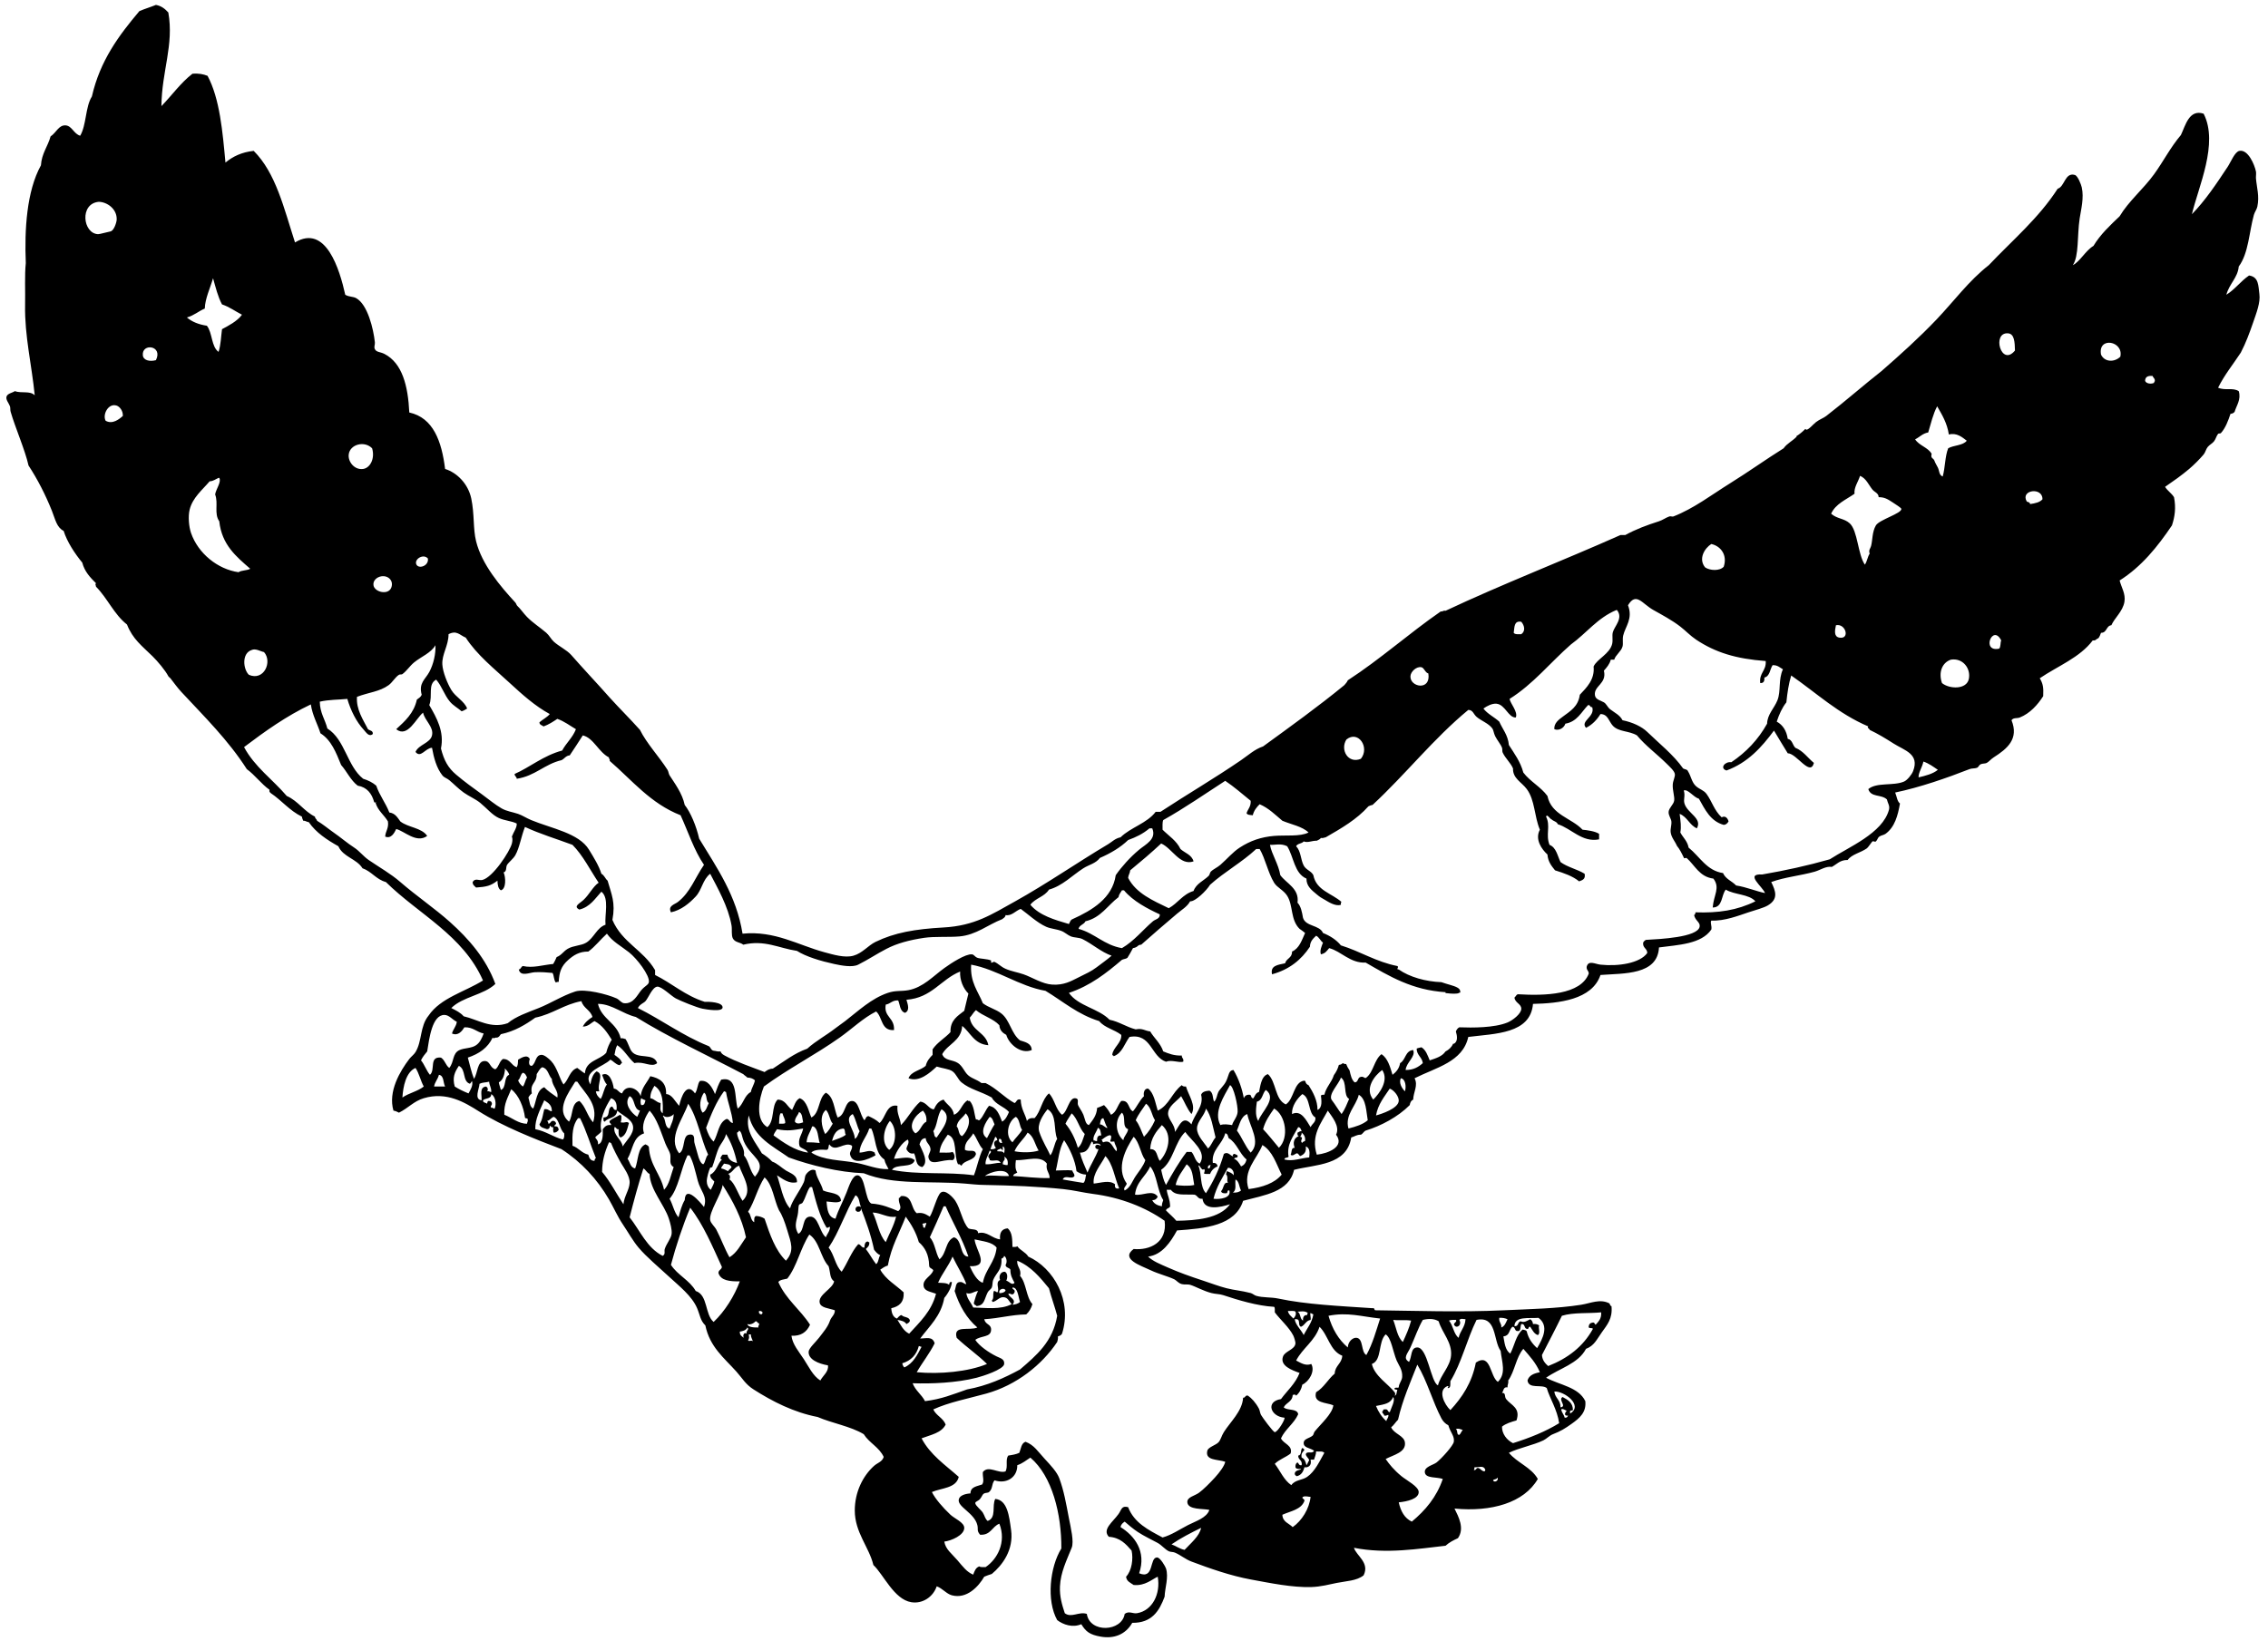 <?xml version="1.0" encoding="UTF-8"?>
<svg width="217px" height="157px" viewBox="0 0 217 157" version="1.1" xmlns="http://www.w3.org/2000/svg" xmlns:xlink="http://www.w3.org/1999/xlink">
    <!-- Generator: Sketch 44.1 (41455) - http://www.bohemiancoding.com/sketch -->
    <title>Branding_white</title>
    <desc>Created with Sketch.</desc>
    <defs></defs>
    <g id="Page-1" stroke="none" stroke-width="1" fill="none" fill-rule="evenodd">
        <g id="Branding_white" fill-rule="nonzero" fill="#000000">
            <path d="M206.097,36.637 C205.796,36.774 205.334,36.707 205.242,36.439 C205.252,36.054 205.521,35.929 205.967,35.978 C206.01,36.177 206.219,36.208 206.164,36.505 C206.099,36.506 206.112,36.585 206.097,36.637 Z M202.869,34.134 C202.31,34.677 201.376,34.666 201.025,33.935 C200.699,32.166 203.22,32.63 202.869,34.134 Z M194.24,48.232 C194.205,48.002 193.961,48.059 193.91,47.968 C193.295,46.869 195.437,46.576 195.424,47.77 C195.174,48.069 194.719,48.162 194.24,48.232 Z M192.131,31.895 C192.745,31.944 192.77,32.757 192.791,33.541 C191.46,35.156 190.551,31.765 192.131,31.895 Z M191.275,62.066 C189.533,62.437 190.657,59.661 191.473,61.276 C191.376,61.509 191.443,61.905 191.275,62.066 Z M188.376,64.965 C188.168,65.996 186.52,65.948 185.807,65.36 C185.44,64.295 185.851,63.384 186.664,63.119 C187.789,62.937 188.582,63.946 188.376,64.965 Z M185.412,44.74 C185.279,44.471 185.168,44.322 185.083,44.08 C184.984,43.809 184.693,43.889 184.819,43.423 C184.456,42.796 183.623,42.643 183.238,42.038 C183.667,41.83 183.948,41.474 184.489,41.38 C184.75,40.521 184.954,39.605 185.346,38.877 C185.81,39.687 186.298,40.472 186.464,41.577 C187.226,41.384 187.742,41.838 188.178,42.171 C187.817,42.643 186.927,42.588 186.4,42.895 C186.09,43.661 186.117,44.764 185.874,45.597 C185.505,45.439 185.572,45.066 185.412,44.74 Z M183.568,74.385 C183.535,73.948 183.931,73.396 184.029,72.87 C184.57,73.053 184.978,73.369 185.412,73.661 C184.942,74.046 184.259,74.221 183.568,74.385 Z M183.041,73.791 C182.9,74.147 182.473,74.654 182.184,74.781 C181.173,75.225 179.561,74.828 178.758,75.505 C179.004,76.323 180.002,75.984 180.537,76.494 C180.611,76.854 180.837,77.097 180.734,77.482 C180.13,79.734 176.883,81.047 175.07,82.224 C172.903,82.84 170.827,83.29 168.614,83.674 C166.905,83.585 168.637,84.825 168.875,85.453 C168.11,85.309 167.088,84.876 166.11,84.728 C165.714,84.31 165.101,84.112 164.858,83.542 C163.295,83.308 162.652,81.984 161.564,81.105 C161.451,80.472 161.029,80.147 160.773,79.656 C160.877,79.098 160.798,78.636 160.708,77.877 C161.435,78.161 161.651,78.953 162.353,79.261 C162.906,78.292 161.447,77.826 161.169,76.887 C161.045,76.472 161.267,76.167 161.102,75.637 C161.502,75.478 162.024,76.281 162.552,76.428 C163.138,77.467 163.65,78.579 164.924,78.93 C165.105,78.916 165.257,78.823 165.385,78.601 C165.316,78.309 165.087,78.01 164.726,78.206 C164.001,77.533 163.813,76.695 163.277,75.965 C163.011,75.607 162.644,75.545 162.289,75.241 C161.858,74.874 161.8,74.253 161.499,73.791 C161.447,73.602 161.179,73.627 161.038,73.529 C160.111,72.212 158.763,71.158 157.611,70.037 C157.074,69.515 156.193,69.111 155.24,68.916 C154.986,68.418 154.508,68.215 154.054,67.864 C153.809,67.675 153.701,67.346 153.46,67.205 C153.165,67.031 152.669,66.948 152.605,66.545 C152.455,65.62 153.764,65.443 153.46,64.174 C153.727,63.869 153.999,63.57 154.12,63.119 L154.449,63.119 C154.569,62.678 155.104,62.348 155.24,61.869 C155.323,61.575 155.218,61.184 155.305,60.814 C155.509,59.938 156.261,59.205 155.766,57.915 C156.557,56.615 157.091,57.754 158.204,58.376 C158.999,58.822 159.983,59.346 160.773,59.958 C161.285,60.353 161.723,60.832 162.289,61.209 C164.109,62.423 166.077,63.04 168.942,63.252 C169.01,64.198 168.3,64.367 168.417,65.36 C168.743,65.38 168.843,65.172 168.811,64.832 C169.349,64.713 169.337,64.042 169.601,63.648 C170.082,63.627 170.291,63.88 170.589,64.042 C170.126,65.046 170.416,66.115 170.063,67.007 C169.762,67.767 169.099,68.35 169.074,69.246 C168.226,70.77 167.067,71.983 165.648,72.936 C165.057,72.839 164.505,73.505 165.187,73.726 C167.227,72.978 168.547,71.51 169.733,69.906 C170.159,70.643 170.614,71.352 171.05,72.079 C171.893,72.077 173.205,74.358 173.553,73.001 C172.959,72.519 172.542,71.86 171.775,71.551 C171.506,71.294 171.494,70.781 171.05,70.696 C170.93,69.915 170.578,69.367 169.996,69.049 C170.226,68.359 170.509,67.717 170.918,67.205 C171.011,66.287 171.141,65.409 171.38,64.635 C173.792,66.307 175.889,68.293 178.758,69.51 C178.599,69.663 178.861,69.688 178.889,69.839 C179.69,70.222 180.356,70.623 181.196,71.158 C182.211,71.803 183.691,72.141 183.041,73.791 Z M162.223,87.297 C162.213,87.419 162.179,87.518 162.09,87.56 C162.201,88.117 162.707,88.242 162.618,88.68 C162.414,89.69 158.827,89.859 157.48,89.933 C157.363,89.993 157.276,90.08 157.215,90.197 C157.155,90.717 157.598,90.736 157.611,91.185 C156.923,92.167 154.835,92.488 153.132,92.304 C152.619,92.248 151.977,91.847 151.813,92.501 C151.772,92.829 152.013,92.871 152.011,93.16 C151.245,95.195 147.824,95.294 145.225,95.136 C145.061,95.191 145.018,95.369 144.896,95.466 C144.987,95.982 145.548,96.05 145.555,96.52 C145.562,97.002 144.718,97.642 144.238,97.838 C142.972,98.357 140.877,98.347 139.626,98.299 C139.463,98.378 139.369,98.525 139.297,98.694 C139.429,99.13 139.5,99.67 139.1,99.88 C139.081,99.872 139.065,99.861 139.045,99.853 C138.897,100.19 138.635,100.442 138.297,100.617 C137.985,101.087 137.379,101.265 136.793,101.462 C136.593,100.98 136.428,100.465 136.002,100.209 C135.854,100.257 135.667,100.268 135.542,100.341 C135.558,100.984 136.058,101.143 136.134,101.725 C135.728,102.088 135.259,102.386 134.488,102.384 C134.558,101.627 135.469,101.131 135.212,100.474 C134.442,100.534 134.502,101.432 133.96,101.725 C133.872,102.25 133.583,102.577 133.236,102.845 C133,102.072 132.786,101.274 132.182,100.868 C131.479,101.393 131.423,102.57 130.732,103.109 C130.576,103.258 130.491,102.963 130.207,103.042 C129.87,103.079 129.985,103.569 129.613,103.569 C129.318,103.32 129.226,102.868 129.125,102.424 C128.986,102.227 128.881,102.02 128.797,101.808 C128.784,101.808 128.774,101.814 128.76,101.814 C128.647,101.814 128.559,101.779 128.484,101.729 C128.42,101.771 128.354,101.811 128.295,101.856 C128.224,101.861 128.166,101.889 128.099,101.902 C128.009,102.257 127.842,102.579 127.624,102.874 C127.403,103.585 126.889,104 126.713,104.755 C126.562,104.735 126.461,104.766 126.385,104.822 C126.431,105.268 126.552,106.001 126.055,106.205 C126.076,105.323 125.618,104.486 125.202,103.837 C125.016,103.775 124.918,103.617 124.887,103.443 C124.851,103.431 124.816,103.419 124.784,103.404 C123.769,103.529 123.823,105.176 123.025,105.677 C121.962,105.203 122.125,103.502 121.313,102.779 C120.625,102.966 120.574,104.125 120.456,104.492 C120.153,104.563 120.073,104.857 119.929,105.084 C119.67,105.122 119.76,104.813 119.598,104.755 C119.251,104.715 119.1,104.871 119.006,105.084 C118.863,104.251 118.518,103.203 118.017,102.384 C117.532,102.415 117.596,102.908 117.292,103.502 C117.103,103.876 116.714,104.21 116.569,104.492 C116.437,104.747 116.426,105.168 116.173,105.415 C115.998,105.141 116.12,104.548 115.712,104.361 C115.349,104.39 115.024,104.463 114.922,104.755 C115.211,105.834 114.26,106.639 114,107.587 C113.18,106.639 112.849,107.715 112.418,108.313 C112.445,107.613 111.742,107.117 111.759,106.533 C111.783,105.838 112.569,105.386 113.011,104.887 C113.349,105.449 113.583,106.116 114,106.599 C114.478,105.788 113.721,104.817 113.473,103.965 C113.284,103.978 113.138,103.948 113.077,103.832 C112.161,104.498 111.856,105.774 110.772,106.271 C110.53,105.503 110.417,104.604 109.849,104.162 C109.449,104.141 109.389,104.643 109.455,104.887 C109.029,105.296 108.794,105.896 108.4,106.337 C107.91,106.125 108.085,105.245 107.28,105.349 C106.913,105.749 106.833,106.44 106.292,106.665 C106.113,106.317 105.9,106.001 105.632,105.742 C105.416,105.834 105.214,105.94 104.974,106.007 C104.922,106.767 104.535,107.192 104.184,107.655 C103.848,107.582 103.818,107.059 103.657,106.665 C103.498,106.278 103.173,105.887 103.129,105.677 C103.079,105.44 103.265,105.115 102.867,105.084 C102.267,105.039 102.136,106.418 101.614,106.665 C101.001,106.181 100.914,105.169 100.362,104.623 C99.685,105.197 99.594,106.359 98.979,106.994 C98.597,106.944 98.386,107.059 98.254,107.259 C98.093,106.58 97.688,106.127 97.661,105.216 C97.244,105.107 97.294,105.464 97.067,105.545 C96.062,104.993 95.354,104.143 94.302,103.635 L93.907,103.635 C93.413,103.252 92.902,103.196 92.522,102.779 C92.248,102.477 92.061,101.99 91.665,101.725 C91.141,101.372 90.383,101.526 90.151,100.868 C90.695,99.875 91.974,99.617 92.062,98.167 C92.866,98.812 93.213,99.914 94.565,100.012 C94.331,98.776 92.972,98.663 92.786,97.376 C93.002,97.154 93.143,96.854 93.379,96.652 C94.039,97.222 95.032,97.458 95.619,98.102 C95.651,98.596 95.938,98.836 96.278,99.024 C96.557,99.958 97.717,100.898 98.715,100.474 C98.689,99.817 98.106,99.72 97.595,99.55 C96.764,98.919 96.625,97.615 95.816,96.982 C95.274,96.556 94.613,96.432 94.038,95.994 C93.582,94.845 92.811,94.014 92.918,92.304 C95.408,92.761 97.529,94.377 100.031,94.808 C101.705,95.815 103.121,97.077 105.171,97.705 C105.676,98.344 106.644,98.518 107.28,99.024 C107.354,99.768 106.454,100.28 106.423,100.934 C106.439,101.005 106.554,100.979 106.555,101.066 C107.38,100.771 107.59,99.861 108.07,99.221 C110.178,98.836 110.112,101.112 111.561,101.592 C112.075,101.377 112.779,101.713 113.208,101.592 C113.293,101.266 113.049,101.271 113.077,100.999 C112.324,101.029 111.817,100.813 111.298,100.605 C111.033,99.815 110.442,99.354 110.047,98.694 C109.54,98.635 109.312,98.363 108.665,98.496 C107.753,98.264 107.107,97.771 106.161,97.575 C105.097,96.486 103.157,96.275 102.273,95.006 C104.333,94.32 105.862,93.103 107.345,91.843 C107.504,91.76 107.745,91.758 107.873,91.646 C108.059,91.35 108.235,91.041 108.4,90.723 C108.936,90.632 108.792,90.41 109.191,90.394 C110.313,89.401 111.424,88.435 112.616,87.43 C113.058,87.054 113.601,86.751 113.869,86.244 C114.352,86.288 115.435,85.222 115.778,84.662 C117.153,83.424 118.845,82.501 120.193,81.238 L120.522,81.238 C121.06,82.145 121.321,83.512 121.905,84.464 C122.197,84.94 122.813,85.167 123.157,85.717 C123.749,86.662 123.455,88.008 124.342,88.878 C124.526,89.004 124.705,89.132 124.87,89.273 C124.552,89.968 124.322,90.745 123.619,91.052 C123.644,91.671 123.076,91.696 122.959,92.172 C122.257,92.327 121.523,92.389 121.707,93.226 C123.347,92.781 124.5,91.847 125.331,90.591 C125.351,90.065 125.643,89.805 125.924,89.536 C126.222,89.677 126.325,90.015 126.583,90.197 C126.469,90.494 126.244,90.979 126.385,91.317 C126.827,91.206 126.893,91.048 127.174,90.723 C128.32,91.016 129.186,92.183 130.667,92.107 C132.92,93.405 135.119,94.744 138.309,94.939 C138.311,94.971 138.303,94.994 138.302,95.023 C138.625,95.057 138.95,95.097 139.274,95.077 C139.351,95.073 139.453,95.064 139.541,95.044 C139.546,95.031 139.555,95.02 139.561,95.006 C139.603,94.999 139.645,94.99 139.688,94.983 C139.705,94.968 139.722,94.952 139.722,94.933 C139.722,94.709 139.618,94.596 139.425,94.49 C139.087,94.303 138.461,94.18 137.913,93.98 C136.422,93.928 134.856,93.49 133.83,92.765 C133.524,92.779 133.894,92.531 133.697,92.436 C131.644,92.03 130.174,91.039 128.295,90.459 C127.861,89.928 127.272,89.551 126.583,89.273 C126.25,88.488 124.937,88.678 124.671,87.825 C124.573,87.265 124.469,86.709 124.145,86.375 C124.335,85.014 123.083,84.545 122.499,83.741 C122.322,82.661 121.663,81.724 121.51,80.84 C121.96,80.87 122.552,80.666 123.157,80.974 C123.79,81.988 123.839,83.585 125.001,84.07 C124.986,84.794 125.507,85.183 125.99,85.584 C126.342,85.877 126.393,85.889 126.78,86.111 C127.045,86.264 127.776,86.764 128.295,86.573 C128.301,86.468 128.264,86.322 128.362,86.31 C127.433,85.48 125.942,85.214 125.66,83.741 C125.467,83.343 124.962,83.243 124.737,82.818 C124.437,82.249 124.482,81.452 124.013,80.974 C124.131,80.696 124.57,80.739 124.737,80.512 C125.127,80.671 125.537,80.429 125.99,80.446 C126.139,80.377 126.292,80.31 126.385,80.182 C126.597,80.221 126.691,80.138 126.847,80.117 C128.338,79.26 129.826,78.4 130.931,77.152 C131.053,77.1 131.171,77.041 131.324,77.021 C134.485,74.097 137.15,70.679 140.484,67.929 C140.933,67.931 140.973,68.327 141.273,68.588 C141.722,68.978 142.433,69.212 142.789,69.708 C142.901,69.866 142.913,70.145 143.052,70.432 C143.236,70.813 143.605,71.242 143.711,71.551 C143.764,71.708 143.71,71.873 143.776,72.014 C144.041,72.573 144.529,72.983 144.764,73.529 C144.728,74.487 145.593,74.841 146.082,75.505 C146.875,76.579 146.786,78.091 147.333,79.391 C146.83,80.321 147.517,81.276 148.058,81.764 C148.109,82.46 148.454,82.863 148.784,83.279 C149.638,83.543 150.472,83.829 151.088,84.333 C151.391,84.219 151.723,84.133 151.616,83.607 C150.91,83.173 149.967,82.974 149.31,82.488 C149.013,81.884 148.904,81.094 148.256,80.84 C147.863,79.841 148.382,79.047 147.927,78.141 C148.011,77.832 148.29,78.363 148.454,78.404 C148.627,78.582 148.954,78.608 149.047,78.865 C150.365,79.281 151.375,80.639 153,80.314 L153,79.787 C152.593,79.522 151.846,79.438 151.417,79.391 C150.352,78.262 148.433,77.988 148.058,76.163 C147.419,75.289 146.408,74.785 145.752,73.925 C145.467,72.87 144.892,72.106 144.369,71.288 C144.279,70.327 143.769,69.781 143.448,69.049 C142.966,68.608 142.33,68.321 141.932,67.798 C142.26,67.561 142.757,67.295 143.183,67.336 C144.014,67.414 144.321,68.683 145.029,68.654 C145.266,68.121 144.498,67.309 144.436,66.875 C146.706,65.454 148.331,63.391 150.298,61.67 C151.777,60.602 152.845,59.122 154.646,58.376 L154.712,58.376 C155.335,59.147 154.475,59.915 154.317,60.486 C154.22,60.834 154.34,61.213 154.251,61.606 C154.031,62.565 152.784,63.065 152.473,63.779 C152.603,65.02 151.795,65.801 151.155,66.48 C150.997,67.626 150.24,68.038 149.508,68.588 C149.174,68.837 148.665,69.188 148.717,69.774 C149.18,69.957 149.662,69.631 149.771,69.246 C150.898,69.055 151.295,68.136 151.945,67.468 C152.179,67.433 152.108,67.701 152.34,67.665 C152.647,68.601 151.151,68.987 151.749,69.642 C152.351,69.345 152.785,68.877 153.132,68.326 C153.854,68.331 153.927,69.03 154.317,69.445 C154.882,70.048 155.866,69.915 156.623,70.367 C157.437,71.349 158.452,72.081 159.457,73.068 C159.765,73.372 160.198,73.763 160.247,74.056 C160.291,74.319 160.071,74.704 160.049,75.045 C160.008,75.631 160.251,76.24 160.18,76.625 C160.111,77 159.686,77.303 159.652,77.679 C159.624,78.017 159.892,78.333 159.917,78.601 C159.951,78.964 159.8,79.303 159.851,79.656 C159.922,80.152 160.251,80.476 160.446,80.932 C160.729,81.271 160.937,81.713 161.135,82.126 C161.212,82.115 161.278,82.092 161.367,82.092 C162.174,82.798 162.59,83.899 163.936,84.07 C164.61,84.967 163.967,85.61 163.87,86.836 C164.851,86.83 164.669,85.659 165.122,85.124 C165.932,85.63 167.34,85.54 167.954,86.244 C166.216,87.101 164.403,87.378 162.223,87.297 Z M134.422,104.425 C134.118,104.114 133.826,103.626 134.026,103.174 C134.48,103.237 134.566,103.982 134.422,104.425 Z M131.655,106.732 C131.853,105.632 132.458,104.946 132.972,104.162 C133.432,104.351 133.861,104.948 133.83,105.349 C133.77,106.074 132.177,106.594 131.655,106.732 Z M132.248,102.384 C132.921,103.381 131.976,104.643 131.391,105.216 C130.545,104.187 131.478,102.937 132.248,102.384 Z M129.02,107.983 C128.649,106.692 129.743,105.838 130.008,104.755 C130.731,105.158 130.716,106.406 130.865,107.192 C130.391,107.598 129.721,107.806 129.02,107.983 Z M128.362,106.599 C128.039,106.196 127.756,105.682 127.439,105.282 C127.015,104.748 128.132,103.696 128.295,103.109 C128.937,103.524 128.486,104.818 129.085,105.15 C128.87,105.659 128.663,106.177 128.362,106.599 Z M125.99,110.487 C125.402,108.633 126.41,107.466 127.042,106.271 C127.453,106.872 128.237,107.775 127.833,108.575 C128.691,109.701 127.126,110.362 125.99,110.487 Z M123.619,106.599 C123.573,105.846 124.106,105.117 124.605,104.689 C125.42,105.039 125.118,106.505 125.857,106.929 C125.902,107.404 125.58,107.47 125.395,107.852 C124.99,107.222 124.505,106.158 123.619,106.599 Z M124.409,108.775 C124.447,108.636 124.572,108.585 124.541,108.378 C124.739,108.554 124.915,108.751 124.87,109.169 C124.782,109.235 124.624,109.231 124.605,109.367 C124.281,109.158 124.823,108.849 124.409,108.775 Z M125.264,110.75 C124.502,110.801 123.689,111.161 122.893,110.948 C122.891,110.726 123.199,110.814 123.289,110.684 C123.086,109.498 123.749,108.727 124.21,107.852 C124.432,107.872 124.474,108.072 124.541,108.246 C124.333,108.214 124.283,108.341 124.145,108.378 C124.135,108.542 124.132,108.698 124.277,108.708 C123.819,108.862 123.667,109.339 123.88,109.828 C123.503,109.801 123.621,110.27 123.487,110.487 C123.667,110.684 123.916,110.392 124.079,110.355 C124.262,110.368 124.265,110.565 124.409,110.618 C124.747,110.473 125.014,110.257 124.935,109.697 C125.353,109.845 125.312,110.319 125.264,110.75 Z M121.905,106.073 C123.016,106.707 123.364,108.867 122.367,109.828 C121.863,109.235 121.388,108.611 120.851,108.049 C121.062,107.25 121.491,106.667 121.905,106.073 Z M120.39,107.259 C120.043,106.745 120.201,105.876 120.257,105.415 C120.802,105.298 120.774,104.612 121.115,104.292 C122.24,105.103 120.666,106.406 120.39,107.259 Z M119.467,113.782 C118.865,112.022 120.293,110.859 120.785,109.565 C121.763,110.145 122.109,111.36 122.629,112.397 C121.94,113.223 120.806,113.605 119.467,113.782 Z M119.336,106.599 C119.589,107.837 120.674,109.295 119.665,110.29 C119.132,109.679 118.833,108.836 118.347,108.181 C118.611,107.587 118.715,106.835 119.336,106.599 Z M117.887,107.655 C117.551,107.61 117.082,107.519 116.766,107.655 C116.076,106.382 117.138,104.861 117.689,103.832 C118.034,103.949 118.458,105.824 118.414,106.403 C118.374,106.904 117.965,107.291 117.887,107.655 Z M118.742,111.606 C118.571,111.318 118.407,111.02 118.083,110.881 C118.105,110.729 118.372,110.818 118.414,110.684 C118.444,110.478 118.248,110.498 118.15,110.421 C118.014,110.363 117.855,110.591 118.017,110.618 C117.796,110.73 117.538,110.105 117.096,110.421 C116.69,111.837 116.087,113.057 115.384,114.175 C114.776,113.536 115.013,112.324 114.658,111.54 C114.791,111.392 114.97,112.103 115.186,111.869 C115.333,111.898 115.238,112.219 115.186,112.265 C115.294,112.374 115.572,112.318 115.778,112.331 C115.914,111.983 116.156,111.743 116.502,111.606 C116.459,111.387 116.334,111.249 116.042,111.278 C115.887,110.033 116.962,109.486 117.228,108.444 C117.474,108.461 117.483,108.716 117.557,108.906 C118.347,109.367 118.58,110.386 119.269,110.948 C119.195,111.27 119.033,111.501 118.742,111.606 Z M117.952,114.11 C118.35,113.891 118.14,113.275 118.215,112.858 C118.571,113.03 118.549,113.577 118.742,113.911 C118.565,114.063 118.314,114.142 117.952,114.11 Z M117.425,112.068 C117.303,112.078 117.385,112.29 117.292,112.331 C117.571,112.671 117.32,112.868 117.491,113.188 C117.056,113.055 117.094,113.742 116.833,113.979 C116.876,114.175 117.094,114.2 117.361,114.175 C117.493,114.135 117.378,113.843 117.623,113.911 C117.839,114.638 116.708,114.783 116.108,114.703 C116.389,113.534 116.976,112.673 117.491,111.739 C117.894,111.725 118.126,112.178 118.017,112.462 C117.916,112.236 117.643,112.18 117.425,112.068 Z M112.55,116.811 C112.252,116.45 111.885,116.158 111.561,115.822 C111.594,115.591 111.902,115.635 111.958,115.428 C111.927,114.674 111.722,114.492 111.628,113.846 L112.024,113.846 C112.464,114.44 113.271,114.264 114.262,114.308 C114.6,114.366 114.592,114.771 115.054,114.703 C115.199,115.899 116.801,115.513 117.689,115.231 C116.678,116.616 114.436,116.784 112.55,116.811 Z M114.262,113.384 C113.758,113.516 112.811,113.448 112.484,113.384 C112.668,112.558 113.153,112.034 113.538,111.408 C114.145,111.848 114.099,112.547 114.262,113.384 Z M115.844,111.475 C115.745,111.574 115.825,111.85 115.581,111.804 C115.531,111.558 115.655,111.483 115.844,111.475 Z M115.581,109.894 C115.231,109.339 114.523,108.683 114.527,107.983 C114.531,107.286 115.261,106.745 115.384,106.073 C115.91,106.777 116.05,107.865 116.304,108.839 C116.023,109.15 115.899,109.618 115.581,109.894 Z M111.1,111.936 C112.271,111.129 112.39,109.272 113.407,108.313 C113.973,109.15 115.557,110.207 114.79,111.343 C114.34,111.156 114.311,110.548 114,110.223 L113.538,110.223 C112.799,111.197 112.172,112.283 111.561,113.384 C111.3,112.896 111.22,112.448 111.1,111.936 Z M108.466,119.512 C107.176,120.477 109.143,121.092 110.113,121.554 C110.832,121.896 111.734,122.118 112.353,122.41 C112.569,122.512 112.731,122.783 113.077,122.872 C113.343,122.94 113.646,122.87 113.869,122.937 C114.387,123.096 115.114,123.52 115.911,123.727 C116.288,123.827 116.681,123.81 117.03,123.926 C118.435,124.391 120.281,124.956 121.905,125.045 C122.006,125.142 121.962,125.382 121.971,125.573 C122.474,126.255 123.35,127.008 123.75,127.813 C123.816,127.947 123.958,128.401 123.948,128.536 C123.9,129.149 122.959,129.268 122.762,129.789 C122.423,130.683 123.612,131.109 124.342,131.37 C123.943,132.398 123.17,133.052 122.564,133.872 C121.05,134.11 121.584,135.553 122.893,135.653 C123.002,135.783 122.25,137.034 121.971,137.036 C121.817,137.036 120.781,135.619 120.653,135.388 C120.554,135.208 120.544,134.964 120.456,134.794 C120.137,134.197 119.751,133.786 119.402,133.544 C119.113,133.474 119.185,133.767 118.94,133.742 C118.863,135.035 117.705,136.063 117.096,137.036 C116.863,137.405 116.796,137.8 116.569,138.023 C116.295,138.292 115.598,138.475 115.514,138.814 C115.282,139.77 116.494,139.622 117.228,139.869 C117.173,140.23 116.708,140.87 116.239,141.383 C115.77,141.896 115.132,142.536 114.723,142.832 C114.296,143.146 113.556,143.246 113.604,143.755 C113.674,144.496 115.127,144.334 115.712,144.479 C115.438,145.248 114.445,145.533 113.67,145.929 C112.867,146.34 112.079,146.888 111.233,147.115 C109.883,146.4 108.508,145.711 107.939,144.215 C107.297,144.044 107.319,144.452 107.016,144.875 C106.468,145.641 105.431,146.346 106.093,147.049 C107.18,147.125 107.726,147.745 108.268,148.367 C108.448,149.147 108.291,150.294 107.742,150.869 C107.79,151.326 108.172,151.45 108.466,151.661 C109.563,151.767 110.235,151.105 110.772,150.869 C111.059,152.509 110.27,154.111 108.794,154.361 C108.388,154.431 108.018,154.113 107.609,154.428 C107.343,156.139 104.269,156.293 103.986,154.428 C103.242,154.172 102.504,154.847 101.878,154.361 C101.614,153.557 101.372,152.773 101.416,151.791 C101.479,150.453 102.04,149.333 102.537,148.103 C102.776,147.509 102.453,146.203 102.273,145.271 C101.995,143.832 101.804,142.675 101.352,141.45 C101.128,140.848 100.524,140.204 99.967,139.605 C99.293,138.877 98.952,138.275 98.123,137.958 C97.71,138.095 97.688,138.62 97.529,139.012 C97.238,139.158 96.858,139.22 96.475,139.276 C96.169,139.663 96.461,140.3 96.212,140.791 C95.531,141.034 94.568,140.167 94.038,140.857 C94.003,141.353 94.196,141.703 93.972,142.043 C93.495,142.223 92.859,142.246 92.852,142.899 C92.297,142.934 91.794,143.117 91.732,143.492 C91.613,144.203 93.22,144.758 93.512,145.929 C93.613,146.344 93.43,146.448 93.774,146.852 C94.807,146.917 94.918,146.062 95.619,145.798 C96.311,147.575 95.417,149.201 94.302,149.949 C94.095,149.933 93.817,149.992 93.708,149.881 C93.355,149.99 93.24,150.336 93.115,150.673 C92.492,150.41 92.149,149.929 91.601,149.288 C91.043,148.639 90.476,148.26 90.35,147.51 C91.001,147.437 92.271,146.897 92.259,146.192 C92.25,145.672 91.338,145.311 90.941,144.942 C90.205,144.252 89.467,143.392 89.163,142.767 C90.103,142.367 91.486,142.411 91.732,141.316 C90.452,140.182 89.006,139.212 88.175,137.629 C89.048,137.294 90.081,137.12 90.48,136.31 C90.237,135.676 89.573,135.462 89.295,134.862 C90.771,134.182 92.647,133.823 94.367,133.346 C97.239,132.549 99.689,130.607 101.152,128.407 C101.193,128.246 101.247,128.104 101.22,127.878 C101.387,127.827 101.537,127.758 101.614,127.616 C102.617,124.473 100.818,121.338 98.386,120.237 C98.131,119.811 97.612,119.648 97.332,119.247 C97.246,119.339 97.046,119.313 96.871,119.314 C96.851,118.649 96.88,117.927 96.41,117.535 C95.866,117.584 95.618,117.929 95.686,118.59 C94.898,118.508 94.453,117.774 93.577,117.997 C93.587,117.525 92.949,117.7 92.655,117.535 C92.08,116.925 91.92,115.688 91.403,114.9 C91.204,114.599 90.46,113.775 90.019,114.11 C89.648,114.393 89.317,115.862 88.965,116.415 C88.624,116.232 88.348,115.978 87.713,116.087 C87.138,115.63 87.338,114.399 86.265,114.44 C86.13,114.458 86.135,114.617 86.001,114.638 C85.941,115.253 86.411,115.529 85.935,115.888 C85.159,115.567 84.398,115.229 83.366,115.164 C82.747,114.841 82.817,112.503 82.047,112.462 C81.55,112.436 81.211,113.567 80.993,114.11 C80.567,115.177 80.251,115.658 79.939,116.613 C79.236,116.484 79.143,115.742 79.083,114.965 C79.49,114.982 80.184,115.17 80.467,114.9 C80.401,114.067 79.362,114.204 78.755,113.911 C78.556,113.178 78.102,112.688 78.029,112.001 C77.703,111.776 77.297,112.106 77.107,112.397 C76.986,112.582 77.013,112.9 76.909,113.121 C76.509,113.989 75.773,114.907 75.592,115.624 C74.902,114.887 74.67,113.34 74.341,112.462 C74.852,112.768 75.463,113.313 76.252,113.121 C76.305,112.425 75.587,112.248 75.197,112.001 C74.745,111.716 74.367,111.318 73.879,111.146 C73.594,110.838 73.256,110.584 72.892,110.355 C72.333,109.337 71.256,108.268 71.64,106.732 C72.14,108.844 73.93,109.667 75.46,110.75 C77.568,111.516 80.27,112.174 82.642,112.265 C85.506,113.431 89.018,112.982 92.325,113.253 C92.981,113.309 93.491,113.373 94.234,113.384 C96.788,113.428 99.357,113.534 101.746,113.782 C102.708,113.88 103.636,114.121 104.58,114.242 C107.204,114.577 109.596,115.517 111.43,116.811 C111.711,118.905 109.989,119.657 108.466,119.512 Z M123.948,125.507 C124.055,125.742 123.917,126.019 123.75,126.166 C123.547,125.95 123.292,125.789 123.223,125.441 C123.464,125.462 123.805,125.384 123.948,125.507 Z M125.132,125.638 C125.098,125.691 125.063,125.745 125.067,125.837 C124.833,125.806 124.641,125.961 124.671,126.364 C124.36,126.214 124.459,125.652 124.145,125.507 C124.404,125.511 124.833,125.386 125.132,125.638 Z M125.395,125.638 C125.495,125.673 125.563,125.736 125.66,125.771 C125.52,126.597 125.053,127.095 124.737,127.747 C124.487,127.247 123.925,126.722 123.88,126.232 C124.55,126.149 124.095,126.794 124.475,126.956 C124.852,126.807 124.94,126.368 125.395,126.297 C125.451,126.024 125.307,125.747 125.395,125.638 Z M128.427,129.724 C128.382,130.492 127.737,130.658 127.703,131.436 C127.054,131.975 126.672,132.777 125.924,133.215 C125.617,134.283 126.89,134.182 127.571,134.466 C127.494,135.268 126.387,136.236 125.792,136.969 C125.698,137.084 125.696,137.275 125.594,137.366 C125.314,137.613 124.768,137.668 124.737,138.023 C124.693,138.561 125.321,138.513 125.726,138.814 C125.567,139.174 125.063,138.786 124.935,139.144 C124.972,139.414 125.206,139.488 125.264,139.736 C125.15,139.863 125.116,140.07 125.001,140.198 C124.92,139.883 124.831,139.578 124.541,139.473 C124.46,139.064 124.656,138.932 124.804,138.747 C124.768,138.654 124.701,138.588 124.605,138.55 C124.406,138.724 124.573,139.264 124.21,139.276 C124.194,139.71 124.633,139.688 124.541,140.198 C124.265,140.253 124.279,140.019 124.145,139.935 C123.992,140 123.932,140.16 123.948,140.396 C124.024,140.658 124.552,140.481 124.475,140.593 C124.391,140.661 123.913,140.675 123.88,140.989 C123.871,141.153 123.982,141.195 124.079,141.252 C124.505,141.152 124.7,140.819 124.804,140.396 C125.13,140.45 125.536,140.273 125.395,139.669 L125.726,139.669 C125.794,139.41 125.917,139.204 125.924,138.88 C126.325,138.93 126.48,138.815 126.713,139.012 C126.251,139.825 125.821,140.796 125.067,141.316 C124.584,141.653 123.917,141.581 123.552,142.108 C122.832,141.62 122.499,140.746 121.971,140.066 C122.387,139.647 123.023,139.449 123.487,139.077 C123.712,138.286 122.799,138.166 122.564,137.629 C122.982,136.728 123.802,136.232 124.21,135.323 C124.116,134.737 123.165,135.007 122.826,134.663 C123.05,134.207 123.657,134.133 123.683,133.479 C123.852,133.444 123.913,133.391 124.013,133.544 C124.311,133.292 124.512,132.945 124.605,132.49 C125.236,132.21 125.858,131.204 125.462,130.514 C124.892,130.742 124.389,130.365 124.013,130.184 C124.637,128.988 125.798,128.324 126.252,126.956 C127.088,127.768 127.245,129.259 128.427,129.724 Z M132.049,126.166 C131.676,127.309 131.334,128.582 130.732,129.657 C130.202,129.383 130.471,128.11 129.811,128.01 C129.467,127.958 128.985,128.331 128.955,128.932 C128.076,128.187 127.469,127.168 127.109,125.902 C128.958,125.538 130.244,125.974 132.049,126.166 Z M133.631,130.184 C133.797,130.586 134.214,131.067 134.159,131.766 C134.128,132.125 133.837,132.386 133.83,132.753 C133.69,132.84 133.634,132.72 133.434,132.82 C133.375,133.033 133.649,132.912 133.697,133.017 C133.606,133.19 133.663,133.51 133.434,133.544 C133.508,133.462 133.526,133.337 133.434,133.215 C132.856,132.454 131.506,131.658 131.259,130.514 C132.245,130.161 131.833,128.417 132.578,127.68 C133.112,127.999 133.265,129.304 133.631,130.184 Z M135.015,126.364 C134.82,127.115 134.521,127.759 134.224,128.407 C133.686,127.935 133.59,127.02 133.301,126.297 C133.934,126.372 134.361,126.266 135.015,126.364 Z M137.65,126.429 C137.983,127.536 138.957,128.453 138.834,129.724 C138.735,130.783 137.826,131.583 137.584,132.556 C136.893,132.266 136.603,128.933 135.607,128.932 C134.951,128.932 135.102,129.812 134.818,130.317 C134.188,129.954 134.677,129.529 134.95,128.932 C135.361,128.027 135.714,127.003 136.134,126.297 C136.69,126.161 137.235,126.168 137.65,126.429 Z M139.297,126.297 C139.484,126.479 138.955,126.62 139.166,126.825 C139.386,127.146 139.911,126.786 139.626,126.297 C139.825,126.135 139.92,126.213 140.219,126.232 C140.178,127.001 139.702,127.338 139.561,128.01 C139.073,127.642 139.04,126.818 138.637,126.364 C138.812,126.295 139.042,126.284 139.297,126.297 Z M143.579,129.263 C143.697,130.336 144.137,131.413 143.315,132.227 C142.537,131.707 142.667,129.409 141.208,130.381 C140.829,132.329 139.887,133.717 138.771,134.927 C138.217,134.423 137.491,133.014 138.506,132.622 C138.74,132.628 138.366,132.839 138.573,132.82 C138.824,132.784 138.755,132.431 138.771,132.16 C139.832,130.434 140.35,128.163 141.273,126.297 C143.243,125.888 142.846,128.234 143.579,129.263 Z M144.238,126.232 C144.083,126.537 143.985,126.901 143.644,127.022 C143.683,126.611 143.394,126.528 143.448,126.1 C143.778,126.075 144.023,126.14 144.238,126.232 Z M145.095,127.351 C145.59,127.474 145.426,126.937 145.555,126.693 C145.939,126.638 145.802,127.104 146.082,127.154 C146.327,127.224 146.186,126.907 146.412,126.956 C146.622,127.252 146.757,127.622 147.137,127.747 C147.427,127.603 147.144,126.986 147.268,126.825 C147.121,126.728 146.952,126.659 146.675,126.693 C146.654,126.473 146.562,126.324 146.412,126.232 C146.153,126.35 145.844,126.604 145.49,126.429 C145.19,126.482 145.316,126.958 144.896,126.89 C144.947,125.909 146.245,126.175 147.202,126.1 C148.248,126.878 147.599,128.1 147.071,128.997 C146.621,128.593 146.251,128.103 146.082,127.417 C146.044,127.257 145.833,127.271 145.688,127.219 C145.042,127.74 144.908,128.768 144.5,129.525 C143.998,129.172 143.958,128.471 143.842,127.878 C144.473,127.795 144.329,127.322 144.699,126.956 C144.963,126.956 144.917,127.265 145.095,127.351 Z M153.198,125.573 C153.243,126.188 152.938,126.456 152.669,126.759 C152.553,126.7 152.586,126.492 152.34,126.561 C152.15,126.59 152.042,126.7 152.011,126.89 C151.927,127.193 152.345,126.994 152.408,127.154 C151.482,128.844 150.004,129.979 148.125,130.712 C147.836,130.45 147.571,130.167 147.532,129.657 C148.173,128.41 148.825,127.172 149.442,125.902 C150.54,125.561 152.003,125.696 153.198,125.573 Z M147.993,132.82 C148.276,133.806 148.997,134.876 149.178,136.18 C147.874,136.982 146.369,137.585 144.764,138.09 C144.175,137.81 143.694,137.19 143.711,136.509 C144.074,136.212 144.581,136.061 145.095,135.916 C145.511,134.704 144.583,134.477 144.106,133.872 C143.914,133.63 144.109,133.259 143.711,133.281 C143.875,133.094 143.815,132.68 144.238,132.753 C144.215,132.49 144.355,132.388 144.304,132.094 C144.931,131.229 145.055,129.861 145.752,129.064 C146.342,129.748 146.96,130.405 147.333,131.303 C146.781,131.409 146.299,131.588 146.149,132.094 C146.273,132.952 147.515,132.424 147.993,132.82 Z M150.233,135.256 C150.175,134.855 150.306,135.022 150.497,134.927 C150.489,134.189 149.991,133.94 149.508,133.676 C149.045,133.934 149.96,134.58 149.31,134.663 C149.322,133.95 148.78,133.787 148.717,133.148 C149.671,133.092 151.515,134.481 150.233,135.256 Z M149.705,135.653 C149.636,135.348 149.427,135.184 149.376,134.862 C149.511,134.745 149.743,134.933 149.903,134.994 C149.748,135.142 149.576,135.508 150.035,135.453 C149.974,135.57 149.913,135.683 149.705,135.653 Z M142.853,141.647 C142.939,141.513 143.224,141.578 143.25,141.383 C143.471,141.614 142.996,141.939 142.853,141.647 Z M142.129,140.659 C142.066,140.661 142.078,140.74 142.063,140.791 C141.743,140.782 141.682,140.514 141.405,140.461 C141.212,140.466 141.261,140.713 141.01,140.659 C141.062,140.601 141.082,140.509 141.076,140.396 C141.576,140.418 141.937,140.174 142.129,140.659 Z M139.297,136.772 C139.435,136.617 139.817,136.775 139.956,136.838 C139.817,136.963 139.768,137.177 139.626,137.299 C139.328,137.312 139.514,136.839 139.297,136.772 Z M132.972,135.125 C132.733,135.124 132.833,134.782 132.512,134.862 C132.3,134.804 132.374,135.033 132.248,135.059 C132.249,135.256 132.417,135.283 132.446,135.453 C132.648,135.502 132.685,135.388 132.84,135.388 C132.864,135.674 132.681,135.756 132.643,135.983 C132.215,135.597 131.888,135.112 131.655,134.533 C132.469,134.366 133.023,134.321 133.301,133.676 C133.524,133.994 133.102,134.728 132.972,135.125 Z M138.045,141.515 C137.447,143.266 136.363,144.533 135.081,145.599 C134.38,145.268 134.019,144.597 133.83,143.755 C134.646,143.672 135.744,143.421 135.74,142.767 C135.737,142.238 134.594,141.662 134.092,141.252 C133.352,140.645 132.913,140.089 132.578,139.605 C133.345,139.207 134.54,138.966 134.422,138.023 C134.338,137.36 133.376,137.207 133.104,136.575 C133.367,136.375 133.524,136.073 133.762,135.849 C134.202,133.915 134.942,132.284 135.607,130.579 C136.544,132.117 137.075,134.133 137.913,135.718 C138.062,135.999 138.283,136.238 138.573,136.376 C138.802,137.132 139.181,137.405 139.1,137.958 C139.045,138.324 137.968,139.521 137.453,139.935 C137.13,140.19 136.223,140.346 136.333,140.922 C136.439,141.474 137.453,141.31 138.045,141.515 Z M124.671,143.228 C124.884,143.11 125.241,143.24 125.395,143.228 C125.271,144.378 124.561,145.509 123.683,146.125 C123.329,145.758 122.721,145.64 122.696,144.942 C123.484,144.587 124.492,144.453 124.804,143.622 C124.87,143.42 124.453,143.367 124.671,143.228 Z M113.34,148.301 C112.845,148.203 112.528,147.926 112.088,147.774 C112.961,147.174 113.934,146.678 114.922,146.192 C114.763,147.001 113.908,147.681 113.34,148.301 Z M71.64,127.68 L71.837,127.68 C71.836,127.966 71.969,128.119 72.035,128.339 C71.854,128.198 71.759,128.377 71.573,128.274 C71.692,128.032 71.687,128.008 71.64,127.68 Z M71.178,128.01 C70.981,127.877 70.767,127.764 70.784,127.417 C71.033,127.376 71.36,127.324 71.507,127.022 C71.744,127.22 71.34,127.333 71.441,127.616 C71.208,127.423 71.02,127.788 71.178,128.01 Z M72.628,125.441 C72.792,125.43 72.901,125.476 72.957,125.573 C72.987,125.901 72.509,125.764 72.628,125.441 Z M72.562,127.022 C72.196,127.021 71.585,127.031 71.507,126.693 C71.777,126.799 72.128,126.62 72.298,126.429 C72.483,126.419 72.452,126.627 72.628,126.627 C72.675,126.828 72.514,126.821 72.562,127.022 Z M66.566,123.53 C65.979,122.494 64.83,122.017 64.195,121.028 C64.673,119.227 65.314,117.299 66.039,115.559 C67.306,117.193 68.158,119.238 69.069,121.225 C69.043,121.505 68.734,121.504 68.74,121.817 C68.966,122.537 69.822,122.624 70.784,122.608 C70.286,123.979 69.353,125.482 68.279,126.493 C67.432,125.785 67.745,123.911 66.566,123.53 Z M63.603,119.512 C63.529,119.737 63.704,120.005 63.404,120.17 C61.891,119.401 61.249,117.758 60.243,116.481 C60.645,114.886 61.075,113.319 61.559,111.804 C61.807,111.931 61.889,112.222 62.153,112.331 C62.208,113.864 63.553,115.241 63.997,116.613 C64.136,117.04 64.305,117.659 64.261,118.063 C64.216,118.491 63.771,118.987 63.603,119.512 Z M57.608,112.134 C57.615,111.071 57.859,110.235 58.267,109.302 C58.372,109.283 58.379,109.364 58.465,109.367 C58.7,109.979 59.088,110.709 59.451,111.343 C59.677,111.734 60.281,112.521 60.243,113.188 C60.201,113.887 59.736,114.424 59.649,115.231 C58.961,114.206 58.394,113.061 57.608,112.134 Z M57.212,109.498 C57.255,109.148 57.066,109.029 56.948,108.839 C57.11,108.607 57.401,108.503 57.541,108.246 C57.272,107.23 57.929,105.901 58.465,105.084 C58.879,105.218 59.061,105.584 58.991,106.205 C58.662,106.269 58.729,105.939 58.53,105.875 C58.036,106.088 58.488,106.917 57.74,106.929 C57.74,107.104 57.703,107.317 57.87,107.325 C58.194,106.895 58.97,107.053 59.057,106.271 C59.541,106.732 60.481,107.075 60.571,107.785 C60.664,108.507 59.895,109.159 59.583,109.697 C59.458,108.983 58.646,108.617 58.793,107.852 C58.994,107.847 58.951,108.089 59.188,108.049 C59.19,108.375 59.138,108.758 59.386,108.839 C59.916,108.646 60.013,108.017 60.177,107.455 C59.897,107.248 59.847,107.492 59.386,107.39 C59.454,107.217 59.465,106.987 59.451,106.732 C59.375,106.742 59.335,106.717 59.32,106.665 C58.915,106.933 58.669,106.959 58.331,107.259 C58.261,107.504 58.495,107.446 58.465,107.655 C58.009,107.594 57.857,107.837 57.673,108.049 C57.678,108.483 57.73,109.384 57.212,109.498 Z M56.883,111.078 C56.488,111.078 56.376,110.795 56.29,110.487 C55.65,110.336 55.362,109.832 54.775,109.631 C54.743,108.544 54.769,107.688 55.302,106.994 L55.499,106.994 C56.099,108.173 56.497,109.557 57.015,110.816 C56.926,110.859 56.891,110.957 56.883,111.078 Z M55.039,103.502 L55.235,103.502 C55.93,104.594 57.295,105.668 56.75,107.39 C56.198,106.824 56.035,105.866 55.433,105.349 C54.631,105.533 54.845,106.736 54.445,107.325 C53.099,106.23 54.424,104.517 55.039,103.502 Z M53.852,109.036 C52.896,108.785 52.235,108.239 51.217,108.049 C51.183,107.078 51.684,106.174 52.074,105.282 C52.431,105.518 52.822,105.719 52.799,106.337 C52.52,106.306 52.442,106.076 52.074,106.139 C51.923,106.707 51.916,107.11 51.612,107.587 C51.692,107.904 52.053,107.939 52.337,108.049 C52.522,108.036 52.617,107.935 52.601,107.718 C52.726,107.748 52.72,107.908 52.93,107.852 C52.937,108.041 52.894,108.283 52.996,108.378 C53.236,108.378 53.349,108.247 53.456,108.116 C53.428,107.903 53.356,107.733 53.06,107.785 C53.013,107.583 53.243,107.658 53.193,107.455 C53.155,107.362 53.091,107.295 52.996,107.259 C52.659,107.185 52.73,107.521 52.468,107.521 C52.46,107.4 52.426,107.302 52.337,107.259 C52.639,107.208 52.719,106.937 52.996,106.864 C53.553,107.162 53.52,108.053 53.983,108.444 C54.004,108.706 53.987,108.931 53.852,109.036 Z M50.559,105.019 C50.639,104.857 50.751,104.728 50.887,104.623 C50.686,103.604 51.355,103.691 51.349,102.779 C51.514,102.548 51.619,102.26 51.876,102.12 C52.446,102.23 52.466,102.893 52.799,103.239 C52.825,103.943 53.473,104.357 53.325,105.019 C52.897,104.701 52.429,104.421 52.074,104.031 C51.324,104.314 51.335,105.357 51.02,106.073 C50.672,105.915 50.684,105.397 50.559,105.019 Z M50.427,107.521 C49.641,107.549 48.959,106.934 48.252,106.665 C48.193,105.575 48.622,104.972 48.91,104.227 C49.649,104.786 50.109,105.968 50.229,106.929 C50.247,107.065 50.52,106.946 50.491,107.127 C50.539,107.327 50.425,107.367 50.427,107.521 Z M47.923,104.292 C47.864,104.046 47.769,103.832 47.726,103.569 C48.111,103.362 48.249,102.908 48.318,102.384 C48.119,102.003 48.717,102.6 48.714,102.845 C48.17,103.046 48.479,104.104 47.923,104.292 Z M47.33,106.073 C47.171,106.1 47.186,105.951 47.001,106.007 C46.886,105.774 47.045,105.845 47.067,105.612 C47.059,105.444 46.971,105.356 46.803,105.349 C46.63,105.327 46.634,105.485 46.606,105.612 C46.479,105.495 46.199,105.535 46.211,105.282 C46.443,105.054 47.017,105.166 47.001,104.689 C47.398,104.91 47.517,105.635 47.33,106.073 Z M46.079,105.282 C45.327,105.197 45.856,104.179 45.881,103.701 C46.216,103.551 46.385,103.604 46.803,103.502 C46.822,103.879 47.026,104.072 47.001,104.492 C46.847,104.492 46.807,104.377 46.606,104.425 C46.746,104.279 46.652,103.992 46.474,103.965 C45.858,104.074 46.107,104.735 46.079,105.282 Z M50.427,103.109 C50.252,103.351 50.218,103.735 50.03,103.965 C49.823,103.82 49.668,103.625 49.571,103.372 C49.799,103.206 49.787,102.797 50.03,102.647 C50.262,102.701 50.339,102.909 50.427,103.109 Z M44.761,101.198 C45.832,100.842 46.678,100.261 47.133,99.286 C47.27,99.432 47.32,99.254 47.527,99.286 C47.747,99.264 47.814,99.089 47.923,98.959 C49.263,98.672 50.269,98.052 51.217,97.376 C52.873,97.035 53.947,96.111 55.631,95.796 C55.809,96.474 56.501,96.639 56.685,97.311 C56.313,97.552 55.968,97.822 55.762,98.233 C56.302,98.223 56.517,97.891 56.883,97.705 C57.634,98.098 58.089,98.784 58.53,99.486 C58.301,99.848 58.117,100.259 58.003,100.737 C57.376,101.449 56.052,101.465 55.961,102.712 C55.696,102.559 55.482,102.357 55.235,102.186 C54.505,102.422 54.422,103.303 53.918,103.769 C53.564,103.29 53.312,102.135 52.732,101.527 C52.5,101.283 52.072,100.922 51.81,100.934 C51.199,100.962 51.328,101.669 50.887,101.989 C50.55,102.011 50.598,101.549 50.69,101.329 C50.436,100.849 49.887,101.217 49.571,101.396 C49.538,101.753 49.585,101.835 49.438,102.12 C48.909,101.947 48.828,101.324 48.121,101.329 C47.771,101.551 47.737,102.088 47.395,102.319 C46.834,102.162 46.918,101.497 46.342,101.527 C45.649,101.564 45.723,102.642 45.354,103.239 C45.108,102.608 44.948,101.889 44.761,101.198 Z M44.826,104.623 C44.356,104.435 43.91,104.222 43.51,103.965 C43.269,103.102 43.497,102.594 43.904,101.989 C44.619,102.335 44.215,103.463 44.959,103.701 C45.047,103.635 45.091,103.526 45.156,103.437 C45.304,103.828 44.994,104.328 44.826,104.623 Z M42.191,101.198 C41.024,101.075 41.685,102.378 41.137,102.845 C40.794,102.442 40.621,101.868 40.281,101.462 C40.431,101.128 40.659,100.873 40.874,100.605 C41.067,99.382 41.343,97.109 42.521,97.114 C42.969,97.115 43.295,97.578 43.708,97.773 C43.644,98.236 43.353,98.471 43.246,98.892 C43.845,99.16 44.221,98.637 44.433,98.299 C45.274,98.269 45.6,98.757 46.276,98.892 C46.102,99.371 45.907,99.767 45.551,100.012 C45.104,100.321 44.443,100.263 43.97,100.474 C43.258,100.79 43.467,101.618 42.983,102.186 C42.638,101.936 42.559,101.422 42.191,101.198 Z M41.532,103.965 C41.61,103.514 41.894,103.271 41.994,102.845 C42.495,102.915 42.386,103.594 42.587,103.965 L41.532,103.965 Z M38.502,105.019 C38.567,103.984 38.836,102.587 39.755,102.186 C40.101,102.696 40.239,103.413 40.545,103.965 C39.977,104.428 39.105,104.589 38.502,105.019 Z M47.395,94.15 C46.509,91.721 44.838,89.823 43.048,88.22 C41.615,86.936 39.818,85.713 38.305,84.399 C37.383,83.597 36.315,83.006 35.275,82.29 C34.763,81.938 34.383,81.42 33.892,81.105 C33.237,80.685 32.586,80.119 31.915,79.656 C31.409,79.305 30.904,78.869 30.334,78.535 C30.307,78.365 30.138,78.337 30.136,78.141 C29.09,77.627 28.519,76.64 27.436,76.163 C26.092,74.585 24.368,73.389 23.351,71.487 C25.342,69.986 27.371,68.526 29.74,67.402 C29.901,68.472 30.365,69.238 30.662,70.168 C31.692,70.807 32.156,72.013 32.639,73.2 C33.194,73.83 33.551,74.66 34.222,75.176 C35.121,75.329 35.574,75.931 35.802,76.757 C35.859,76.796 35.919,76.836 35.933,76.757 C36.01,76.77 35.97,76.823 35.933,76.823 C36.162,77.583 36.756,77.977 37.118,78.601 C37.208,79.263 36.889,79.513 36.854,80.05 C37.424,80.287 37.733,79.701 37.909,79.326 C38.681,79.508 39.846,80.735 40.874,79.985 C40.346,79.196 39.041,79.183 38.305,78.601 C38.033,78.236 37.818,77.815 37.252,77.744 C36.895,76.827 36.324,76.125 35.998,75.176 C35.658,74.88 35.234,74.667 34.748,74.517 C33.211,73.309 33.014,70.759 31.322,69.708 C31.102,68.829 30.611,68.222 30.598,67.139 C31.521,66.933 32.339,66.966 33.231,66.875 C33.551,67.964 34.083,69.057 34.813,69.839 C35.022,70.064 35.296,70.551 35.669,70.235 C35.706,69.891 35.371,69.917 35.208,69.774 C34.754,68.883 34.068,67.891 34.155,66.678 C35.291,66.241 36.309,66.194 37.185,65.559 C37.554,65.29 37.823,64.782 38.173,64.569 C38.282,64.502 38.415,64.569 38.502,64.503 C38.929,64.186 39.207,63.723 39.623,63.383 C40.317,62.817 41.223,62.493 41.665,61.737 C41.7,62.575 41.478,63.548 41.072,64.305 C40.693,65.008 40.038,65.351 40.348,66.48 C40.26,66.702 40.063,66.811 39.885,66.942 C39.599,68.257 38.742,69.003 37.909,69.774 C39.003,70.65 39.826,68.694 40.479,68.193 C40.662,68.99 41.519,69.554 41.334,70.367 C41.167,71.11 40.061,71.235 39.755,71.948 C40.254,72.584 40.698,71.575 41.334,71.551 C41.508,72.525 41.769,73.487 42.322,74.188 C42.509,74.422 42.748,74.454 42.983,74.649 C43.43,75.019 43.84,75.459 44.365,75.834 C44.859,76.187 45.484,76.446 45.947,76.823 C46.572,77.334 47.102,77.99 47.726,78.272 C48.313,78.538 48.933,78.546 49.438,78.799 C49.481,79.185 49.12,79.642 48.977,80.05 C49.054,80.23 49.035,80.478 48.977,80.71 C48.785,81.468 47.156,83.964 46.145,84.202 C45.821,84.277 45.452,83.99 45.222,84.399 C45.219,84.687 45.409,84.781 45.551,84.925 C46.533,84.856 46.946,84.769 47.595,84.267 C47.607,84.669 47.665,85.031 47.923,85.19 C48.448,85.057 48.392,83.939 48.186,83.477 C48.518,83.38 48.375,82.979 48.517,82.752 C48.674,82.501 49.108,82.178 49.306,81.829 C49.711,81.115 49.871,80.009 50.229,79.127 C51.65,79.793 53.256,80.274 54.775,80.84 C55.79,81.867 56.457,83.243 57.278,84.464 C56.759,84.8 56.373,85.612 55.828,86.111 C55.436,86.474 54.824,86.72 55.433,87.034 C56.456,86.783 56.932,85.986 57.541,85.321 C58.32,85.943 57.833,87.548 57.936,88.484 C57.109,88.755 56.839,89.739 56.093,90.197 C55.591,90.503 54.861,90.463 54.313,90.79 C53.896,91.038 53.727,91.401 53.259,91.579 C53.161,91.812 53.054,92.034 52.93,92.239 C51.918,92.332 51.013,92.654 50.03,92.436 C49.846,92.493 49.85,92.737 49.637,92.765 C49.8,93.491 50.672,93.056 51.152,93.03 C51.767,92.995 52.338,93.048 52.864,93.096 C53.024,93.353 52.976,93.819 53.193,94.017 C53.253,93.966 53.342,93.946 53.456,93.952 C53.513,93.023 53.682,92.454 54.38,91.843 C54.861,91.421 55.408,91.042 56.29,91.052 C56.96,90.56 57.455,89.889 58.068,89.34 C58.609,90.103 59.392,90.501 60.177,91.118 C60.949,91.724 62.156,93.312 62.087,93.952 C62.054,94.245 61.736,94.308 61.362,94.743 C60.993,95.167 60.625,96.083 59.716,95.994 C59.445,95.967 59.261,95.655 58.991,95.533 C58.111,95.135 55.941,94.582 55.039,94.873 C53.825,95.265 52.713,95.99 51.547,96.455 C50.448,96.891 49.381,97.246 48.582,97.903 C46.984,98.477 45.689,97.546 44.365,97.246 C44.06,96.891 43.616,96.678 43.181,96.455 C44.267,95.367 46.282,95.209 47.395,94.15 Z M18.278,50.998 C18.081,50.427 17.977,49.439 18.146,48.759 C18.431,47.615 19.356,46.882 20.057,46.057 C20.429,46.035 20.634,45.845 20.912,45.728 L20.979,45.728 C21.209,46.099 20.66,46.808 20.584,47.31 C20.911,48.165 20.458,49.137 20.979,49.878 C21.223,52.138 22.605,53.259 23.943,54.423 C23.639,54.604 23.106,54.553 22.823,54.753 C20.832,54.473 18.954,52.955 18.278,50.998 Z M19.595,29.522 C19.62,28.564 20.117,27.554 20.385,26.623 C20.632,27.497 20.848,28.403 21.242,29.126 C21.964,29.372 22.514,29.789 23.152,30.115 C22.706,30.738 21.8,31.201 21.242,31.498 C21.139,32.257 21.133,32.979 20.912,33.671 C20.207,33.17 20.333,31.836 19.793,31.168 C19.013,31.05 18.368,30.793 17.883,30.378 C18.554,30.194 18.995,29.779 19.595,29.522 Z M25.261,62.396 C26.086,63.323 25.249,65.198 23.811,64.569 C23.253,64.024 23.119,62.509 24.074,62.198 C24.453,62.018 24.912,62.326 25.261,62.396 Z M35.603,42.895 C35.896,43.892 35.41,44.774 34.748,44.872 C33.917,44.995 33.283,44.179 33.365,43.489 C33.477,42.522 34.858,42.139 35.603,42.895 Z M36.46,55.15 C37.109,55.028 37.68,55.538 37.447,56.202 C37.177,56.984 35.837,56.667 35.735,56.006 C35.665,55.556 36.056,55.224 36.46,55.15 Z M40.939,53.436 C41.057,54.175 39.993,54.496 39.819,53.963 C39.665,53.485 40.5,52.959 40.939,53.436 Z M70.585,106.073 C70.236,105.067 70.639,102.952 69.004,103.305 C68.745,103.706 68.584,104.203 68.411,104.689 C68.159,104.079 67.751,103.292 66.961,103.437 C66.716,103.743 66.775,104.231 66.5,104.623 C65.688,103.479 65.161,104.977 64.984,105.809 C64.601,105.42 64.289,104.698 63.733,104.689 C63.779,103.568 63.105,103.166 62.22,102.977 C61.904,103.606 61.396,104.043 61.297,104.887 C61.049,104.12 59.906,103.674 59.518,104.623 C59.178,104.545 59.11,104.195 58.727,104.162 C58.632,103.492 58.29,102.505 57.608,102.845 C57.736,103.175 57.837,103.537 58.068,103.769 C57.782,104.139 57.726,104.741 57.475,105.15 C57.251,104.98 57.062,104.772 57.015,104.425 L57.343,104.425 C57.088,103.712 57.847,102.779 57.081,102.515 C56.72,102.77 56.578,103.243 56.488,103.769 C55.705,102.471 57.74,102.088 58.396,101.396 C58.712,101.54 58.879,101.835 59.255,101.922 C59.389,101.904 59.383,101.743 59.518,101.725 C59.409,101.326 59.077,101.155 58.793,100.934 C58.855,100.601 58.909,100.259 59.057,100.012 C59.736,100.452 60.098,101.211 60.703,101.725 C61.609,101.516 62.329,102.192 62.878,101.725 C62.551,100.695 61.038,101.393 60.439,100.605 C60.22,100.316 60.124,99.827 59.847,99.419 C59.693,99.398 59.6,99.315 59.386,99.353 C59.047,97.869 57.564,97.53 57.212,96.059 L57.343,96.059 C58.6,96.123 59.595,97.012 60.835,97.311 C64.081,99.313 67.674,100.968 71.113,102.779 C71.229,102.904 71.392,102.984 71.507,103.109 C71.833,103.113 72.056,103.218 72.232,103.372 C72.149,103.795 71.923,104.074 71.837,104.492 C71.211,104.81 71.126,105.67 70.585,106.073 Z M71.046,114.9 C70.612,114.265 70.312,113.197 69.795,112.858 C69.888,112.657 69.862,112.408 69.664,112.331 C70.123,112.177 70.243,111.682 70.717,111.54 C71.07,112.592 72.086,113.924 71.046,114.9 Z M69.138,113.384 C70.086,114.862 70.991,116.548 71.375,118.392 C70.892,119.072 70.523,119.867 69.795,120.302 C69.335,119.496 68.97,118.475 68.543,117.667 C68.38,117.358 68.006,117.06 67.95,116.745 C67.815,115.977 69.049,114.247 69.138,113.384 Z M69.992,111.671 C69.924,111.846 69.731,111.894 69.664,112.068 C69.456,111.967 69.268,111.848 69.004,111.804 C69.029,111.588 69.197,111.513 69.268,111.343 C69.602,111.407 69.813,111.365 69.992,111.671 Z M67.95,111.739 C67.965,111.708 68.132,111.711 68.147,111.671 C68.358,111.135 68.541,110.327 68.808,109.762 C68.942,109.474 69.388,108.967 69.465,108.51 C69.95,109.297 70.304,110.22 70.519,111.278 C70.041,111.184 69.691,110.964 69.597,110.487 L69.138,110.487 C69.067,110.554 68.77,110.929 69.069,110.948 C68.645,111.379 68.545,112.135 67.95,112.397 C67.942,112.755 68.181,112.868 68.346,113.055 C68.284,113.367 68.12,113.575 68.016,113.846 C67.737,113.662 67.62,113.284 67.621,112.99 C67.621,112.737 67.812,111.999 67.95,111.739 Z M69.268,104.425 C69.375,104.408 69.382,104.488 69.465,104.492 C69.632,105.533 70.017,106.357 70.123,107.455 C69.819,107.431 69.814,107.107 69.53,107.062 C68.73,107.402 68.716,108.528 68.279,109.235 C67.919,108.914 67.721,108.432 67.556,107.918 C68.027,106.654 68.53,105.423 69.268,104.425 Z M67.226,106.468 C66.821,105.933 67.009,105.043 67.357,104.558 C67.689,104.707 67.509,105.372 67.818,105.545 C67.643,105.875 67.576,106.314 67.226,106.468 Z M67.291,111.408 C67.048,111.348 66.863,110.879 66.765,110.487 C66.662,110.076 66.5,109.61 66.434,109.302 C66.378,109.033 66.56,108.455 65.907,108.575 C65.27,108.694 65.582,110.044 64.984,110.355 C63.826,108.9 65.381,107.033 65.843,105.612 C66.758,106.957 67.033,108.945 67.753,110.487 C67.504,110.699 67.521,111.178 67.291,111.408 Z M65.776,110.552 L65.974,110.552 C66.32,111.139 66.495,111.97 66.765,112.99 C67.028,113.99 67.721,114.463 67.357,115.494 C67.007,115.057 65.584,113.335 65.512,114.834 C65.232,115.3 65.08,115.896 64.919,116.481 C64.501,116.021 64.385,115.26 64.063,114.703 C64.926,113.717 65.122,111.913 65.776,110.552 Z M63.471,106.732 C63.71,107.044 64.327,106.813 64.458,106.599 C64.448,107.183 64.22,107.547 64.063,107.983 C63.593,107.882 63.716,107.188 63.471,106.864 C63.374,106.833 63.478,106.805 63.471,106.732 Z M62.22,105.084 C62.22,104.558 62.417,104.228 62.615,103.899 C63.458,104.419 63.448,105.567 63.404,106.533 C63.064,106.264 63.227,105.883 63.206,105.545 C62.788,105.482 62.637,105.149 62.22,105.084 Z M61.362,105.084 C61.464,105.18 61.618,105.223 61.758,105.282 C61.694,105.504 61.685,105.78 61.362,105.742 C61.263,105.623 61.263,105.204 61.362,105.084 Z M60.968,106.864 C60.416,106.512 59.641,105.595 60.243,104.887 C60.788,105.131 60.583,106.127 61.23,106.271 C61.15,106.477 61.072,106.681 60.968,106.864 Z M61.626,108.444 C61.343,107.689 61.736,106.856 62.153,106.271 C62.878,107.081 63.181,108.185 63.668,109.432 C63.819,109.82 64.067,110.145 64.13,110.487 C64.206,110.921 63.975,111.41 64.458,111.671 C64.183,112.429 64.053,113.33 63.536,113.846 C63.21,112.327 62.178,111.516 62.087,109.762 C62.038,109.613 61.889,109.565 61.758,109.498 C60.988,109.825 61.085,111.023 60.77,111.804 C60.305,111.721 60.284,111.191 60.045,110.881 C60.583,109.952 60.523,108.821 61.626,108.444 Z M72.232,112.595 C71.738,112.057 71.656,111.108 71.178,110.552 C71.306,109.739 70.572,109.231 70.519,108.378 C70.614,108.341 70.681,108.276 70.717,108.181 C70.995,108.331 70.965,108.745 71.178,109.235 C71.858,110.789 73.501,111.097 72.232,112.595 Z M75.197,120.631 C74.172,119.635 73.664,118.125 73.154,116.613 C72.949,116.467 72.685,116.382 72.363,116.35 C72.144,116.392 72.153,116.665 72.166,116.944 C71.793,116.787 71.872,116.183 71.573,115.954 C72.211,114.965 72.498,113.628 73.154,112.66 C73.944,113.386 74.045,114.799 74.539,115.822 C74.825,116.237 75.068,116.867 75.329,117.735 C75.677,118.897 76.044,119.686 75.197,120.631 Z M77.437,118.128 C78.413,118.778 78.498,120.317 79.281,121.159 C79.467,121.776 79.372,122.313 79.808,122.608 C79.676,123.326 78.266,123.881 78.425,124.651 C78.529,125.154 79.305,125.173 79.875,125.375 C79.9,125.794 79.534,126.01 79.413,126.364 C79.204,126.979 78.813,127.414 78.358,128.01 C78.058,128.405 77.397,128.992 77.371,129.328 C77.313,130.079 78.315,130.494 79.216,130.645 C79.314,131.249 78.734,131.625 78.49,132.094 C77.777,131.646 77.385,130.778 76.909,130.053 C76.451,129.352 75.824,128.641 75.725,127.813 C76.601,127.853 77.169,127.498 77.503,126.759 C76.578,125.311 75.189,124.328 74.472,122.674 C74.628,122.435 75.021,122.432 75.329,122.345 C76.258,121.163 76.597,119.397 77.437,118.128 Z M79.018,118.392 C78.393,117.883 78.313,116.377 77.503,116.415 C76.699,116.454 77.031,117.735 76.382,118.063 C76.003,117.425 76.138,117.027 76.316,116.284 C76.396,115.958 76.366,115.486 76.448,115.296 C76.487,115.205 76.729,115.171 76.777,115.098 C77.088,114.621 77.212,113.949 77.503,113.584 L77.699,113.584 C78.071,114.97 78.416,116.381 79.083,117.469 C79.271,117.525 79.255,117.377 79.413,117.405 C79.396,117.848 79.135,118.048 79.018,118.392 Z M84.749,118.853 C84.091,118.15 83.954,116.924 83.496,116.021 C84.335,116.054 84.929,116.561 85.737,116.415 C85.513,117.333 85.078,118.04 84.749,118.853 Z M91.271,118.392 C90.438,118.746 90.593,119.914 89.888,120.501 C89.5,119.878 89.458,118.909 88.965,118.392 C89.422,117.422 89.852,116.423 90.283,115.428 L90.48,115.428 C91.187,117.048 92.064,118.497 92.655,120.237 C91.809,120.266 92.098,118.6 91.271,118.392 Z M96.212,123.465 C96.162,123.687 95.719,123.764 95.619,123.727 C95.503,123.354 96.075,123.174 96.212,123.465 Z M97.595,124.583 C97.42,124.738 97.172,124.821 96.871,124.848 C97.315,124.322 96.563,124.193 96.475,123.794 C96.678,123.746 96.716,123.862 96.871,123.86 C96.966,123.823 97.031,123.757 97.067,123.662 C97.176,123.335 96.839,123.451 96.871,123.2 C97.378,123.158 97.423,124.08 97.595,124.583 Z M93.445,131.831 C93.978,131.696 96.028,131.05 96.079,130.514 C96.125,130.045 95.725,129.968 95.355,129.789 C94.598,129.418 93.702,128.794 93.313,128.207 C93.872,127.772 94.83,128.002 94.828,127.219 C94.827,126.679 94.296,126.783 94.17,126.232 C95.656,126.142 96.719,125.803 98.188,125.771 C98.466,125.521 98.665,125.192 98.781,124.783 C98.16,124.11 98.213,122.76 97.595,122.081 C97.773,121.454 97.26,121.203 97.332,120.631 C98.667,121.185 99.51,122.232 100.362,123.267 C100.6,124.169 100.91,125.002 101.152,125.902 C100.74,128.389 99.151,129.699 97.595,131.04 C96.083,131.856 94.49,132.591 92.522,132.95 C91.148,133.428 90.08,133.88 88.504,134.071 C88.177,133.431 87.583,133.06 87.319,132.358 C89.079,132.419 91.486,132.329 93.445,131.831 Z M88.175,128.867 C87.761,129.661 87.362,130.47 86.527,130.843 C86.422,130.75 86.359,130.617 86.329,130.448 C87.157,130.199 87.685,129.651 87.911,128.801 C88.029,128.791 88.051,128.881 88.175,128.867 Z M90.81,122.937 C90.577,122.736 90.125,122.764 89.755,122.741 C90.145,121.833 90.759,121.15 91.139,120.237 C91.548,121.105 92.182,122.091 92.457,122.872 C92.202,122.862 92.152,122.649 91.864,122.674 C91.402,122.673 91.475,123.208 91.337,123.53 C91.797,124.959 92.493,126.153 93.512,127.022 C92.75,127.366 91.169,126.747 91.535,128.01 C92.453,128.894 93.53,129.616 94.434,130.514 C92.642,131.261 89.901,131.508 87.713,131.303 C88.257,130.354 88.931,129.533 89.427,128.536 C89.216,127.839 88.647,128.077 88.043,128.075 C88.923,126.892 90.031,125.936 90.35,124.189 C90.682,123.815 91.06,123.153 91.073,122.674 C90.854,122.629 90.833,122.783 90.81,122.937 Z M93.577,123.53 C93.402,123.86 93.295,124.258 93.182,124.651 C93.153,124.876 93.379,124.849 93.445,124.98 C94.205,124.881 94.146,124.382 94.499,123.662 C94.586,123.484 94.827,123.356 94.894,123.2 C94.983,122.995 94.939,122.695 95.025,122.477 C95.302,121.784 95.899,121.53 95.816,120.434 C95.954,120.396 96.04,120.308 96.079,120.17 C96.332,120.33 96.379,120.806 96.212,121.028 C96.219,121.328 96.573,121.28 96.673,121.488 C96.663,122.047 96.877,122.382 97.067,122.741 C96.832,123.048 96.55,122.597 96.278,122.542 C96.399,122.309 96.443,121.832 96.146,121.686 C95.716,121.672 95.539,122.118 95.686,122.477 C95.175,122.72 95.687,123.346 95.421,123.662 C95.296,123.634 95.256,123.52 95.092,123.53 C94.954,123.9 95.14,124.19 94.894,124.453 C94.907,124.505 94.962,124.519 94.96,124.583 C95.359,124.522 95.612,124.093 96.015,124.123 C96.459,124.157 96.488,124.489 96.806,124.783 C95.728,125.363 94.239,125.123 93.115,125.112 C92.876,124.582 92.524,124.283 92.457,123.727 C92.893,123.893 93.153,123.57 93.577,123.53 Z M93.247,118.59 C94.023,118.779 94.937,118.831 95.355,119.381 C95.209,120.793 94.287,121.429 94.038,122.741 C93.494,122.597 93.066,121.783 92.786,121.159 C94.791,121.231 93.344,119.655 93.247,118.59 Z M88.241,117.141 C88.307,117.032 88.521,117.068 88.635,117.009 C88.626,117.195 88.516,117.283 88.504,117.469 C88.228,117.547 88.387,117.192 88.241,117.141 Z M88.9,121.093 C88.9,121.378 89.211,121.353 89.295,121.554 C89.119,122.129 88.255,122.384 88.372,123.07 C88.454,123.551 89.027,123.591 89.558,123.794 C89.119,125.486 88.006,126.5 86.988,127.616 C86.438,127.354 86.19,126.79 85.869,126.297 C86.23,126.352 86.569,126.432 86.726,126.693 C86.855,126.603 87.032,126.561 87.055,126.364 C87.001,125.978 86.46,126.079 86.265,125.837 C86.039,125.834 85.842,126.2 85.803,126.166 C85.444,126.019 85.306,125.654 85.276,125.177 C86.017,125.018 86.516,124.616 86.462,123.662 C85.705,122.948 84.746,122.435 84.222,121.488 C84.443,121.336 84.657,121.177 84.946,121.093 C85.303,119.199 86.028,118.057 86.659,116.415 C87.176,117.128 87.639,117.897 87.911,118.853 C88.489,119.352 88.876,120.039 88.9,121.093 Z M82.047,115.954 C82.282,115.969 82.393,115.859 82.378,115.624 C82.864,116.873 83.327,118.146 83.63,119.577 C83.79,119.789 83.959,119.994 84.222,120.105 C84.042,120.343 84.072,120.789 83.827,120.96 C83.467,120.509 83.199,119.964 82.839,119.512 C82.999,119.343 83.212,119.226 83.168,118.853 C83.091,118.865 83.051,118.839 83.036,118.787 C82.753,118.812 82.722,119.088 82.706,119.381 C82.388,119.391 82.396,119.077 82.114,119.051 C81.45,119.791 81.096,120.843 80.532,121.686 C79.919,121.114 79.819,120.028 79.281,119.381 C80.302,117.877 80.892,115.94 81.851,114.373 C82.243,114.53 82.198,115.125 82.378,115.494 C82.143,115.369 81.88,115.433 81.851,115.692 C81.84,115.856 81.951,115.898 82.047,115.954 Z M91.535,107.785 C91.621,107.169 92.124,106.971 92.391,106.533 C93.05,107.132 92.569,108.233 92.062,108.708 C91.679,108.609 91.785,108.017 91.535,107.785 Z M89.295,108.246 C89.696,107.682 89.671,106.691 90.086,106.139 C91.237,106.839 90.097,108.103 89.623,108.839 C89.334,108.823 89.423,108.425 89.295,108.246 Z M88.307,106.271 C88.513,106.526 88.686,106.813 88.635,107.325 C88.149,107.563 88.093,108.229 87.581,108.444 C86.753,107.75 87.628,106.623 88.307,106.271 Z M85.539,110.881 C85.763,110.091 86.335,109.31 86.857,109.036 C87.07,109.369 86.735,109.639 86.726,109.958 C86.865,110.233 87.11,110.463 87.45,110.355 C87.721,110.814 87.541,111.54 88.241,111.671 C88.914,111.173 88.209,110.085 87.977,109.498 C88.076,109.201 88.187,108.917 88.57,108.906 C88.604,109.377 88.994,109.493 89.03,109.958 C89.052,110.222 88.782,110.488 88.833,110.75 C89.018,111.674 90.158,110.886 91.139,111.014 C91.455,110.888 91.334,110.375 91.139,110.223 C90.822,110.345 90.306,110.268 89.888,110.29 C89.959,109.526 90.344,109.077 90.679,108.575 C91.647,108.881 91.232,110.57 91.665,111.408 C91.876,111.352 91.87,111.511 91.996,111.54 C92.266,110.978 93.208,111.085 93.379,110.421 C93.287,109.904 92.719,110.255 92.325,110.026 C92.268,109.177 92.866,108.986 93.115,108.444 C93.476,108.897 93.636,109.549 94.038,109.958 C93.66,110.701 93.498,111.659 93.182,112.462 C90.686,112.104 87.861,112.45 85.343,111.936 C85.745,111.306 87.294,111.824 87.516,111.014 C87.026,110.585 86.248,110.853 85.539,110.881 Z M85.144,107.259 C85.818,107.882 85.803,109.498 85.078,110.026 C84.272,109.373 84.553,107.983 85.144,107.259 Z M81.589,106.599 C81.883,107.073 81.987,107.738 82.245,108.246 C82.095,108.491 82.052,108.844 81.785,108.971 C81.811,108.17 80.657,107.068 81.589,106.599 Z M80.664,107.983 C80.918,108.014 80.788,108.43 80.928,108.575 C80.582,108.867 80.067,108.989 79.61,109.169 C79.762,108.575 80,108.066 80.664,107.983 Z M78.951,108.51 C78.594,107.808 78.396,106.736 79.018,106.205 C79.361,106.52 79.364,107.176 79.677,107.521 C79.458,107.875 79.273,108.26 78.951,108.51 Z M79.083,110.026 C79.326,110.004 79.237,109.655 79.347,109.498 C79.949,110.355 80.8,109.169 81.521,109.631 C81.563,110.002 81.331,110.1 81.323,110.421 C81.543,111.591 83.089,110.94 83.761,110.552 C83.77,110.434 83.681,110.414 83.695,110.29 C83.194,109.944 82.821,110.276 82.245,110.29 C82.227,109.454 82.936,108.785 83.168,107.983 L83.366,107.983 C83.831,108.967 83.688,110.338 84.617,110.948 C84.685,111.321 84.879,111.566 85.013,111.869 C83.965,111.913 82.978,111.466 81.982,111.278 C80.424,110.981 78.823,111.052 77.634,110.29 C77.869,109.972 78.712,109.995 79.083,110.026 Z M77.173,109.302 C77.215,108.66 77.548,108.315 77.699,107.785 L77.831,107.785 C78.294,108.048 78.255,108.812 78.425,109.367 C77.899,109.312 77.729,109.309 77.173,109.302 Z M76.053,107.325 C76.071,106.904 76.347,106.74 76.448,106.403 C76.782,106.529 76.754,107.018 76.844,107.39 C76.567,107.493 76.225,107.596 76.053,107.325 Z M74.539,107.521 C74.575,107.041 74.53,106.844 74.67,106.533 L74.867,106.533 C74.938,106.859 75.135,107.058 75.13,107.455 C75.021,107.565 74.743,107.509 74.539,107.521 Z M76.844,107.983 C76.748,108.576 76.281,108.971 76.514,109.697 C76.738,109.934 77.163,109.969 77.305,110.29 C76.025,110.097 74.981,109.337 74.01,108.642 C74.078,108.404 74.229,108.245 74.341,108.049 C75.38,108.256 75.894,108.134 76.844,107.983 Z M96.541,112.529 C95.523,112.564 94.986,112.408 94.234,112.529 C94.696,112.14 96.313,111.669 96.541,112.529 Z M94.434,108.906 C93.641,108.394 94.329,107.345 94.696,106.864 C94.989,106.966 95.025,107.326 95.158,107.587 C94.89,108.001 94.668,108.459 94.434,108.906 Z M95.29,109.828 C95.184,109.94 95.014,109.992 94.764,109.958 C94.897,109.544 95.081,109.18 95.225,108.775 C95.354,108.821 95.399,108.95 95.421,109.102 C94.992,109.148 95.092,109.643 95.29,109.828 Z M94.696,111.014 C95.126,111.158 95.507,110.839 95.75,111.278 C95.245,111.239 95.041,111.419 94.302,111.408 C94.234,111.023 94.567,110.498 94.696,110.091 C95.021,110.231 94.577,110.415 94.565,110.618 C94.547,110.811 94.715,110.821 94.696,111.014 Z M96.079,110.684 C96.334,110.803 96.472,111.039 96.41,111.475 C96.196,111.513 96.103,111.43 95.948,111.408 C95.91,111.011 96.26,111.064 96.079,110.684 Z M95.619,108.971 C95.861,108.949 95.817,109.212 95.882,109.367 C95.609,109.418 95.497,109.113 95.619,108.971 Z M95.686,109.894 C95.746,109.963 95.928,109.913 95.882,110.091 C96.028,110.083 95.911,109.812 95.948,109.697 C96.2,109.792 96.105,110.133 96.079,110.355 C95.913,110.097 95.711,110.205 95.421,110.158 C95.372,109.933 95.665,110.048 95.686,109.894 Z M96.871,109.302 C96.104,108.662 96.477,107.252 97.199,106.864 C97.57,107.107 97.529,107.765 97.794,108.116 C97.537,108.562 97.155,108.882 96.871,109.302 Z M97.067,110.158 C97.362,109.443 97.954,109.021 98.319,108.378 C98.916,108.703 99.016,109.528 99.375,110.091 C98.766,110.298 97.761,110.303 97.067,110.158 Z M100.164,111.343 C100.031,112.024 100.432,112.174 100.428,112.726 C99.163,112.748 98.1,112.592 96.937,112.529 C96.967,112.317 97.192,112.303 97.332,112.2 C97.124,111.849 97.135,111.528 97.199,111.014 C98.282,111.043 99.563,110.506 100.164,111.343 Z M100.494,110.552 C100.271,110.028 99.748,109.226 99.44,108.313 C99.191,107.575 99.8,106.672 100.23,106.139 C101.158,106.686 100.778,108.116 101.152,108.971 C100.861,109.427 100.821,110.132 100.494,110.552 Z M102.998,112.068 C103.245,112.239 103.522,112.378 103.919,112.397 C103.844,112.673 103.855,113.034 103.657,113.188 C102.99,113.086 102.333,112.973 101.68,112.858 C101.896,112.358 102.544,112.918 102.8,112.529 C102.811,112.278 102.634,112.211 102.603,112.001 C102.186,111.937 101.479,112 101.021,112.001 C101.265,111.026 101.319,109.953 101.812,109.102 C102.354,109.902 102.884,111.06 102.998,112.068 Z M103.129,109.828 C102.863,108.93 102.473,108.157 101.943,107.521 C102.104,107.158 102.338,106.863 102.537,106.533 C103.11,107.036 103.253,107.97 103.789,108.51 C103.608,108.988 103.504,109.543 103.129,109.828 Z M105.304,109.631 C104.697,109.288 104.633,110.002 105.106,109.958 C104.819,110.772 104.36,111.408 104.051,112.2 C103.792,111.58 103.498,110.995 103.328,110.29 C104.075,110.311 104.201,109.714 104.447,109.235 C104.563,109.251 104.597,109.349 104.58,109.498 C104.739,109.404 105.315,109.346 105.304,109.631 Z M105.238,107.587 C105.292,107.333 105.289,107.025 105.566,106.994 C105.703,107.298 105.778,107.661 105.962,107.918 C105.799,107.989 105.553,107.583 105.238,107.587 Z M105.37,108.642 C105.042,108.621 104.942,108.828 104.974,109.169 C104.811,109.254 104.654,109.021 104.644,109.169 C104.501,108.739 104.932,108.314 105.04,107.918 C105.315,107.993 105.302,108.358 105.37,108.642 Z M107.083,113.714 C106.757,113.777 106.625,113.644 106.687,113.319 C106.136,112.889 105.387,113.18 104.644,113.253 C104.527,112.291 105.345,111.446 105.764,110.618 C106.491,111.365 106.638,112.686 107.083,113.714 Z M107.478,109.102 C106.748,108.473 106.611,107.188 107.345,106.468 C107.772,106.889 107.303,107.818 107.939,108.049 C107.875,108.491 107.55,108.67 107.478,109.102 Z M109.585,111.014 C109.391,111.591 108.991,112.047 108.665,112.529 C108.339,113.005 108.161,113.647 107.609,113.911 C107.427,113.664 107.77,113.489 107.807,113.253 C106.739,111.744 107.708,109.928 108.466,108.775 C109.04,109.321 109.108,110.372 109.585,111.014 Z M109.455,108.775 C109.198,108.24 109.024,107.623 108.665,107.192 C108.922,106.594 109.316,106.13 109.651,105.612 C110.14,105.936 110.186,106.702 110.508,107.192 C110.239,107.802 109.893,108.334 109.455,108.775 Z M110.047,109.958 C110.111,108.881 110.634,108.264 111.167,107.655 C112.24,108.564 111.775,110.241 110.969,111.078 C110.664,110.705 110.76,109.925 110.047,109.958 Z M108.598,114.308 C108.723,113.05 109.634,112.578 110.047,111.606 C110.726,112.42 110.709,113.931 111.298,114.834 C111.233,115.011 111.164,115.182 111.167,115.428 C110.741,115.349 110.403,115.182 110.245,114.834 C110.54,114.845 110.677,114.697 110.772,114.505 C110.273,113.783 109.337,114.445 108.598,114.308 Z M106.621,109.235 C106.642,109.544 106.978,109.887 106.819,110.158 C106.452,109.866 106.33,108.98 105.566,109.302 C105.442,109.292 105.521,109.083 105.37,109.102 C105.756,108.771 106.602,108.192 106.226,109.169 C106.235,109.314 106.505,109.197 106.621,109.235 Z M89.623,102.055 C90.131,102.223 90.816,102.277 91.139,102.515 C91.512,102.791 91.655,103.29 91.996,103.569 C92.818,104.245 93.836,104.423 94.894,105.019 C95.233,105.691 96.066,105.867 96.541,106.403 C96.378,106.765 96.222,107.136 95.882,107.325 C95.613,106.672 95.399,105.962 94.631,105.809 C94.271,106.217 94.105,106.821 93.708,107.192 C93.55,107.22 93.565,107.073 93.379,107.127 C93.213,106.599 93.199,105.793 92.786,105.349 C92.691,105.353 92.601,105.359 92.588,105.282 C92.008,105.601 91.935,106.429 91.271,106.665 C91.178,105.946 90.591,105.72 90.283,105.216 C89.797,105.347 89.551,105.714 89.36,106.139 C88.896,106.176 88.653,105.448 88.043,105.415 C87.317,106.049 86.886,106.978 86.199,107.655 C86.146,106.98 85.793,106.61 85.869,105.809 C84.799,105.601 84.745,106.967 84.156,107.455 C83.872,107.169 83.489,106.981 83.101,106.796 C82.846,106.804 82.842,107.063 82.706,107.192 C82.259,106.678 82.191,105.349 81.521,105.349 C80.793,105.349 80.915,106.742 80.138,106.929 C79.794,106.11 79.793,104.946 79.018,104.558 C78.278,105.07 78.461,106.503 77.634,106.929 C77.378,106.419 77.239,105.333 76.514,105.084 C76.105,105.29 76.003,105.802 75.79,106.205 C75.306,105.898 75.181,105.233 74.405,105.216 C73.771,105.834 74.148,107.239 73.418,107.852 C72.244,107.151 72.61,105.141 73.088,103.965 C75.372,102.285 78.014,100.931 80.336,99.286 C81.539,98.435 82.577,97.412 83.827,96.784 C84.452,97.322 84.283,98.656 85.539,98.563 C85.606,97.352 84.531,97.325 84.749,96.125 C85.206,96.054 85.366,95.69 85.935,95.73 C86.108,96.066 86.074,96.757 86.594,96.914 C87.079,96.692 86.858,96.099 86.726,95.664 C89.157,95.483 90.007,93.72 91.864,92.963 C91.82,93.79 92.165,94.582 92.655,95.07 C92.529,95.626 92.382,96.159 92.259,96.718 C91.638,97.216 90.905,97.603 90.941,98.761 C90.405,99.343 89.677,99.735 89.229,100.408 L89.229,100.934 C88.943,101.219 88.681,101.529 88.57,101.989 C88.069,102.432 87.192,102.498 86.924,103.174 C87.953,103.585 88.982,102.65 89.623,102.055 Z M43.181,66.018 C42.811,65.406 42.366,64.312 42.322,63.581 C42.267,62.605 42.92,61.775 42.916,60.682 C43.7,60.282 43.97,60.764 44.562,61.012 C45.622,62.66 47.315,64.009 48.778,65.36 C49.969,66.456 51.19,67.556 52.601,68.326 C52.333,68.651 51.924,68.835 51.612,69.115 C51.614,69.376 51.867,69.388 52.007,69.51 C52.507,69.328 52.918,69.059 53.325,68.785 C54.008,69.026 54.521,69.434 55.104,69.774 C54.792,70.581 54.177,71.085 53.786,71.816 C51.993,72.295 50.686,73.427 49.24,74.056 C49.224,74.291 49.438,74.297 49.438,74.517 C51.199,74.258 52.086,73.122 53.721,72.738 C54.008,72.609 54.126,72.311 54.511,72.278 C54.93,71.641 55.357,71.017 55.762,70.367 C56.796,70.609 57.272,71.973 58.267,72.474 C58.238,72.633 58.385,72.619 58.331,72.805 C60.475,74.656 62.243,76.886 65.117,78.008 C65.848,79.605 66.411,81.369 67.357,82.752 C66.5,83.99 66.053,85.385 64.854,86.31 C64.546,86.547 63.88,86.669 64.195,87.297 C65.174,87.087 65.951,86.442 66.566,85.783 C67.16,85.146 67.228,84.171 67.95,83.607 C68.63,84.919 69.682,86.744 69.992,88.549 C70.062,88.95 69.953,89.482 70.123,89.802 C70.335,90.197 70.85,90.16 71.113,90.394 C73.155,89.906 74.493,90.722 76.252,90.987 C77.098,91.531 78.537,91.965 79.808,92.239 C80.48,92.383 81.536,92.595 82.114,92.304 C83.108,91.805 83.901,91.26 84.816,90.79 C85.817,90.271 87,89.948 88.438,89.736 C89.402,89.592 90.785,89.693 91.799,89.603 C93.41,89.46 94.499,88.49 95.882,87.956 C96.015,87.846 96.189,87.781 96.212,87.56 C96.773,87.681 97.18,87.141 97.661,86.967 C98.327,87.444 99.236,88.3 100.1,88.68 C100.541,88.875 101.072,88.895 101.548,89.077 C101.884,89.203 102.163,89.487 102.47,89.603 C102.826,89.739 103.24,89.69 103.59,89.868 C104.56,90.357 105.364,91.099 106.358,91.448 C105.887,91.853 105.438,92.168 104.909,92.567 C104.408,92.944 103.951,93.148 103.129,93.556 C102.466,93.886 101.791,94.279 100.691,94.214 C99.726,94.159 98.755,93.512 97.925,93.226 C97.338,93.025 96.768,92.946 96.212,92.7 C95.743,92.49 95.552,92.226 95.158,92.04 C95.057,91.992 94.953,92.147 94.828,92.107 C94.807,92.099 94.851,91.92 94.828,91.909 C94.496,91.744 93.767,91.75 93.512,91.646 C93.24,91.535 93.204,91.334 92.983,91.317 C92.384,91.266 91.03,92.142 90.35,92.633 C89.286,93.4 88.329,94.478 86.924,94.743 C86.199,94.877 85.71,94.747 84.946,95.006 C83.362,95.54 82.127,96.732 80.863,97.705 C80.547,97.951 80.188,98.186 79.875,98.43 C79.047,99.075 78.078,99.584 77.239,100.341 C75.963,100.8 75.003,101.574 73.945,102.252 C73.582,102.263 73.371,102.424 73.154,102.58 C71.832,102.075 70.498,101.63 69.334,100.999 C69.187,100.92 69.001,100.802 68.938,100.605 C68.658,100.644 68.503,100.558 68.279,100.539 C67.996,100.493 68.009,100.15 67.753,100.077 C65.296,99.087 63.333,97.601 61.032,96.455 C61.227,96.076 61.589,95.985 61.758,95.796 C62.048,95.471 62.406,94.472 62.878,94.411 C63.284,94.361 64.201,95.286 64.656,95.533 C65.102,95.772 66.683,96.416 67.226,96.52 C67.618,96.596 69.142,96.854 69.138,96.39 C69.132,95.884 67.82,95.843 67.423,95.861 C65.568,95.278 64.308,94.101 62.679,93.292 L62.679,92.831 C61.539,90.885 59.523,90.201 58.595,88.022 C58.909,86.347 58.507,85.589 58.135,84.267 C57.905,84.078 57.819,83.746 57.541,83.607 C57.31,82.85 56.803,82.037 56.354,81.302 C55.391,79.715 52.775,79.279 50.822,78.47 C50.368,78.281 49.972,78.013 49.571,77.877 C49.018,77.689 48.5,77.641 47.988,77.349 C47.389,77.007 46.782,76.5 46.145,76.031 C45.189,75.33 44.495,74.845 43.642,74.121 C42.879,73.475 42.488,72.785 42.191,71.619 C42.524,70.009 41.789,68.702 41.072,67.468 C41.428,66.552 40.899,65.485 41.731,65.03 C42.284,65.661 42.507,66.5 43.048,67.139 C43.363,67.509 43.79,67.737 44.168,68.061 C44.372,68.001 44.53,67.897 44.694,67.798 C44.444,67.1 43.596,66.707 43.181,66.018 Z M100.362,85.124 C101.652,84.767 102.585,83.766 103.657,83.08 C104.208,82.73 104.834,82.628 105.238,82.092 C106.262,81.646 107.19,81.102 107.939,80.381 C108.722,80.092 109.338,79.798 109.981,79.261 L110.245,79.261 C110.688,80.302 109.608,80.791 108.993,81.302 C108.114,82.035 107.3,82.953 106.753,83.741 C106.435,85.95 104.494,87.101 102.603,87.956 C102.409,88.025 102.373,88.254 102.273,88.416 C100.923,88.016 99.461,87.61 98.583,86.573 C99.037,85.95 99.958,85.795 100.362,85.124 Z M110.969,87.494 C110.993,87.927 110.543,87.955 110.311,88.154 C109.357,88.962 108.515,90.044 107.345,90.723 C105.639,90.433 104.763,89.309 103.195,88.878 C103.276,88.497 103.715,88.476 103.855,88.154 C105.333,87.811 105.976,86.63 107.016,85.848 C107.06,85.564 107.229,85.402 107.345,85.19 L107.543,85.19 C108.392,86.226 109.826,86.967 110.969,87.494 Z M111.1,80.71 C112.151,81.166 112.89,82.871 114.198,82.423 C114.026,81.781 113.369,81.625 112.946,81.238 C112.563,80.434 111.827,79.985 111.233,79.391 C111.24,79.07 111.198,78.698 111.298,78.47 C113.368,77.311 115.265,75.981 117.228,74.714 C118.094,75.297 118.863,75.977 119.665,76.625 C119.701,77.189 119.395,77.409 119.269,77.811 C119.352,77.992 119.625,77.981 119.863,78.008 C119.979,77.555 120.231,77.237 120.522,76.954 C121.396,77.332 122.015,77.964 122.696,78.535 C123.544,78.894 124.582,79.067 125.2,79.656 C124.423,80.072 122.97,79.895 121.905,79.985 C120.665,80.09 119.623,80.447 118.612,81.105 C117.948,81.536 117.424,82.176 116.766,82.752 C116.471,83.01 116.07,83.175 115.844,83.41 C115.756,83.502 115.747,83.707 115.646,83.807 C115.171,84.276 114.445,84.55 114.198,85.255 C113.163,85.561 112.694,86.43 111.827,86.903 C110.303,86.162 108.714,85.492 107.939,84.004 C107.959,83.716 108.112,83.562 108.136,83.279 C109.148,82.445 110.148,81.602 111.1,80.71 Z M128.822,70.762 C129.958,69.842 131.083,71.521 130.207,72.607 C128.984,73.115 128.201,71.745 128.822,70.762 Z M136.002,63.845 C136.262,63.899 136.369,64.378 136.662,64.439 C136.934,66.137 134.889,65.759 134.95,64.702 C134.974,64.262 135.531,63.745 136.002,63.845 Z M145.555,59.496 C145.865,59.853 145.978,60.39 145.555,60.682 C145.268,60.685 144.946,60.722 144.831,60.551 C144.915,60.041 144.833,59.365 145.555,59.496 Z M163.737,52.053 C164.658,52.256 165.294,53.132 164.924,54.226 C164.547,54.654 163.609,54.606 163.145,54.292 C162.476,53.48 163.082,52.465 163.737,52.053 Z M175.991,61.012 C175.459,60.922 175.546,60.367 175.661,59.826 C176.596,59.625 177.035,61.186 175.991,61.012 Z M177.439,47.244 C177.368,46.646 177.796,46.093 177.967,45.531 C178.562,45.778 178.784,46.393 179.154,46.847 C179.349,47.09 179.75,47.19 179.746,47.573 C180.289,47.573 180.587,47.736 181.13,48.1 C181.319,48.226 181.911,48.595 181.919,48.693 C181.961,49.132 179.804,49.726 179.483,50.274 C179.113,50.903 179.171,51.706 179.021,52.249 C178.952,52.504 178.764,52.623 178.889,52.975 C178.684,53.275 178.64,53.735 178.429,54.03 C177.754,53.064 177.748,50.777 176.98,50.077 C176.44,49.584 175.779,49.668 175.201,49.154 C175.631,48.201 176.631,47.818 177.439,47.244 Z M14.919,34.462 C14.303,34.629 13.715,34.472 13.667,34.001 C13.544,32.806 15.623,33.045 14.919,34.462 Z M10.108,40.261 C9.786,39.684 10.36,38.54 11.164,38.811 C11.421,38.898 11.776,39.267 11.755,39.798 C11.397,40.123 10.754,40.629 10.108,40.261 Z M9.45,19.311 C10.23,19.321 11.212,19.983 11.164,21.024 C11.15,21.297 10.898,22.082 10.569,22.144 C10.258,22.201 9.539,22.412 9.384,22.407 C7.92,22.351 7.591,19.477 9.45,19.311 Z M215.189,26.36 C214.39,26.902 213.839,27.691 213.014,28.205 C213.301,27.141 214.103,26.585 214.201,25.503 C215.145,24.225 215.186,22.236 215.649,20.562 C215.729,20.279 215.921,20.045 215.98,19.773 C216.193,18.763 215.926,17.968 215.848,17.072 C215.833,16.9 215.885,16.598 215.848,16.412 C215.714,15.758 215.095,14.279 214.266,14.436 C213.821,14.521 213.454,15.487 213.147,15.952 C212.025,17.65 210.991,19.19 209.721,20.496 C210.318,17.924 212.305,13.718 210.84,10.878 C209.455,10.422 209.104,12.002 208.667,12.92 C207.662,14.102 206.994,15.44 206.097,16.676 C205.054,18.114 203.678,19.235 202.804,20.694 C201.893,21.564 200.97,22.418 200.3,23.528 C199.531,23.989 199.004,25.042 198.324,25.371 C198.929,24.495 198.728,22.566 198.982,20.892 C199.113,20.041 199.409,18.934 199.181,17.927 C199.118,17.649 198.802,16.825 198.523,16.742 C197.566,16.46 197.553,17.869 196.875,18.059 C195.061,20.879 192.54,22.99 190.287,25.371 C188.374,26.863 186.942,28.834 185.28,30.576 C183.609,32.327 181.84,33.922 180.009,35.517 C178.472,36.717 176.501,38.44 174.739,39.798 C174.458,40.017 174.105,40.119 173.751,40.392 C173.475,40.607 173.048,41.129 172.83,41.117 C172.825,41.117 172.784,41.086 172.729,41.045 C172.463,41.315 172.179,41.55 171.87,41.742 C171.88,41.754 171.897,41.761 171.906,41.776 C171.528,42.187 170.978,42.428 170.655,42.895 C168.947,43.964 167.288,45.154 165.516,46.255 C163.783,47.332 162.07,48.654 160.114,49.416 C159.996,49.463 159.86,49.369 159.72,49.416 C159.385,49.531 159.071,49.77 158.731,49.878 C157.54,50.259 156.528,50.638 155.502,51.197 L155.042,51.197 C149.511,53.66 143.747,55.886 138.309,58.443 C138.081,58.39 138.056,58.539 137.846,58.509 C134.797,60.618 132.083,63.064 128.955,65.096 C128.881,65.287 128.743,65.412 128.624,65.559 C126.127,67.607 123.483,69.508 120.851,71.421 C120.043,71.692 119.431,72.266 118.742,72.738 C116.23,74.46 113.601,75.994 111.035,77.679 L110.574,77.679 C109.744,78.781 108.192,79.162 107.215,80.117 C106.676,80.233 106.42,80.54 106.028,80.776 C103.03,82.563 100.141,84.57 97.135,86.244 C94.861,87.508 93.255,88.581 90.283,88.746 C87.536,88.9 85.592,89.239 83.761,90.13 C83.065,90.47 82.508,91.21 81.652,91.448 C80.827,91.679 79.726,91.345 78.887,91.118 C76.361,90.435 74.13,89.035 71.046,89.34 C70.452,85.674 68.613,83.076 66.896,80.248 C66.619,79.029 66.075,77.737 65.512,77.021 C65.284,75.911 64.532,74.922 64.063,74.188 C63.973,74.045 63.962,73.812 63.866,73.661 C63.054,72.39 61.874,71.138 61.23,69.839 C60.247,68.742 59.281,67.794 58.331,66.744 C57.669,66.01 57.037,65.29 56.421,64.635 C55.792,63.966 55.24,63.318 54.643,62.66 C54.213,62.184 53.487,61.85 52.996,61.407 C52.732,61.17 52.546,60.786 52.271,60.551 C51.64,60.009 50.979,59.598 50.427,59.035 C50.097,58.7 49.797,58.249 49.504,57.981 C49.401,57.886 49.402,57.756 49.306,57.653 C47.864,56.09 46.102,54.013 45.551,51.789 C45.251,50.577 45.406,49.208 45.091,47.704 C44.796,46.304 43.739,45.233 42.587,44.872 C42.259,42.219 41.456,39.973 39.161,39.47 C39.04,36.912 38.489,34.75 36.79,33.869 C36.373,33.655 36.023,33.718 35.868,33.409 C35.754,33.185 35.894,32.995 35.868,32.75 C35.725,31.438 35.173,29.151 34.088,28.534 C33.771,28.355 33.418,28.429 33.034,28.205 C32.496,25.785 31.181,21.412 28.226,23.198 C27.161,19.906 26.392,16.552 24.273,14.436 C23.121,14.558 22.268,14.978 21.571,15.556 C21.302,12.649 21.034,9.445 19.858,7.255 C19.464,7.1 19.015,7.002 18.409,7.057 C17.272,7.94 16.441,9.129 15.445,10.154 C15.477,6.774 16.656,4.322 16.105,1.195 C15.8,0.862 15.457,0.567 14.919,0.47 C14.403,0.68 13.845,0.844 13.337,1.063 C11.397,3.361 9.577,5.779 8.792,9.232 C8.16,10.225 8.276,11.967 7.672,12.987 C7.065,12.815 6.887,12.048 6.289,11.998 C5.619,11.942 5.383,12.698 4.839,13.052 C4.575,14.018 3.992,14.667 3.916,15.819 C2.545,18.302 2.336,21.989 2.468,25.174 C2.347,26.319 2.428,27.835 2.401,29.193 C2.346,32.13 3.046,34.978 3.322,37.823 C2.858,37.365 2.09,37.66 1.412,37.428 C1.222,37.582 0.706,37.64 0.623,37.954 C0.54,38.262 0.829,38.537 0.953,38.877 C1.007,39.029 0.965,39.222 1.019,39.404 C1.452,40.902 2.412,43.098 2.729,44.542 C3.573,45.828 4.348,47.325 4.971,48.89 C5.297,49.711 5.42,50.462 6.09,50.8 C6.407,51.825 7.16,52.98 7.869,53.831 C8.096,54.703 8.635,55.262 9.186,55.807 C9.063,55.933 9.18,55.972 9.186,56.136 C10.281,57.239 10.918,58.797 12.151,59.759 C12.691,61.151 13.613,61.831 14.589,62.79 C15.093,63.285 15.81,64.139 16.105,64.702 C16.15,64.79 16.239,64.819 16.302,64.899 C16.623,65.314 17.002,65.837 17.356,66.215 C19.574,68.598 21.842,70.825 23.614,73.594 C24.412,74.181 24.979,74.996 25.787,75.572 C25.731,75.781 25.846,75.821 25.92,75.901 C26.958,76.597 27.714,77.576 28.886,78.141 C28.905,78.294 28.964,78.412 29.016,78.535 C29.253,78.518 29.333,78.658 29.543,78.667 C30.244,79.68 31.28,80.356 32.375,80.974 C32.815,82.004 34.124,82.168 34.682,83.08 C35.56,83.386 35.986,84.148 36.921,84.399 C40.061,87.495 44.31,89.484 46.211,93.82 C44.452,94.916 42.161,95.48 41.006,97.179 C40.163,98.211 40.397,99.62 39.755,100.671 C39.601,100.922 39.34,101.095 39.161,101.329 C38.284,102.483 37.11,104.432 37.645,106.271 C37.852,106.304 38.014,106.385 38.173,106.468 C39.08,106.016 39.587,105.37 40.545,105.084 C42.732,104.431 44.462,105.481 45.815,106.337 C48.109,107.789 51.219,109.012 53.721,109.958 C55.613,111.181 57.143,112.827 58.267,114.768 C58.713,115.544 59.077,116.388 59.583,117.141 C60.089,117.889 60.55,118.731 61.099,119.381 C61.863,120.284 63.009,121.229 63.997,122.148 C64.976,123.055 66.2,123.999 66.699,125.177 C66.989,125.864 66.994,126.34 67.488,126.825 C67.911,128.886 69.279,129.928 70.454,131.239 C71.036,131.888 71.313,132.448 72.102,132.95 C73.913,134.107 75.957,135.149 78.229,135.586 C79.64,136.194 81.383,136.472 82.642,137.233 C83.166,138.071 84.122,138.475 84.552,139.408 C84.41,139.881 83.955,139.971 83.63,140.262 C82.563,141.219 81.781,142.77 81.785,144.545 C81.788,146.637 83.158,148.042 83.564,149.75 C84.541,150.662 85.533,153.033 87.186,153.308 C88.271,153.486 89.282,152.801 89.623,151.791 C90.163,151.972 90.547,152.508 91.073,152.648 C92.491,153.026 93.617,151.828 94.17,150.869 C94.395,150.764 94.649,150.691 94.894,150.606 C95.882,149.789 97.012,148.322 96.739,146.39 C96.554,145.066 96.393,143.534 95.225,143.425 C94.884,144.074 95.366,145.232 94.499,145.533 C94.242,145.329 94.238,145.071 94.038,144.743 C93.88,144.484 93.303,144.05 93.313,143.821 C93.321,143.667 93.591,143.647 93.774,143.425 C93.976,143.18 93.975,142.998 94.17,142.899 C94.313,142.825 94.523,142.862 94.631,142.767 C95.014,142.435 94.851,142.009 95.158,141.647 C96.275,142.028 97.355,141.38 97.332,140.198 C97.833,140.039 98.178,139.727 98.583,139.473 C100.676,141.242 101.573,144.892 101.548,148.169 C100.452,149.942 100.104,153.144 101.152,155.021 C101.726,155.463 102.63,155.77 103.458,155.414 C103.898,156.141 104.288,156.42 105.304,156.602 C106.591,156.831 107.695,156.398 108.333,155.283 C110.217,155.301 110.923,154.142 111.43,152.781 C111.454,151.945 111.834,150.939 111.561,150.078 C111.505,149.903 111.012,149.025 110.706,149.026 C109.956,149.028 110.455,151.158 108.993,150.541 C109.713,148.436 108.537,146.945 107.215,146.125 C107.25,145.854 107.43,145.73 107.609,145.599 C107.963,145.907 108.4,146.282 108.861,146.588 C109.476,146.996 110.142,147.294 110.772,147.641 C111.156,147.856 111.451,148.243 111.827,148.432 C111.994,148.517 112.228,148.482 112.418,148.565 C112.959,148.796 113.419,149.201 114,149.42 C115.767,150.088 117.769,150.784 119.665,151.133 C121.615,151.492 123.622,151.909 125.462,151.859 C126.381,151.831 127.186,151.608 127.901,151.464 C128.781,151.285 129.81,151.271 130.468,150.739 C131.077,149.519 129.762,148.855 129.546,148.103 C132.641,148.72 135.754,148.187 138.309,147.906 C138.639,147.599 139.06,147.382 139.495,147.181 C140.151,146.243 139.555,145.141 139.166,144.348 C142.693,144.689 145.824,143.794 147.137,141.515 C146.502,140.393 145.164,139.974 144.369,139.012 C145.332,138.543 146.698,138.288 147.664,137.825 C147.977,137.675 148.254,137.358 148.585,137.233 C149.31,136.957 149.743,136.687 150.365,136.244 C151.155,135.684 151.792,135.129 151.682,134.071 C151.034,132.72 149.226,132.53 147.927,131.831 C149.212,130.922 150.99,130.503 151.749,129.064 C152.529,128.765 152.749,128.209 153.262,127.483 C153.774,126.762 154.304,126.175 154.186,124.98 C154.049,124.961 154.054,124.804 153.987,124.717 C153.086,124.247 152.185,124.707 151.286,124.848 C148.932,125.216 146.413,125.256 143.909,125.375 C139.67,125.576 135.345,125.42 131.589,125.375 C131.462,125.348 131.537,125.118 131.324,125.177 C128.09,124.961 124.959,124.819 122.3,124.253 C121.596,124.105 120.833,124.182 120.193,123.992 C120.003,123.935 119.852,123.777 119.665,123.727 C118.751,123.491 118.162,123.469 117.361,123.267 C116.656,123.091 115.86,122.786 115.12,122.542 C113.796,122.107 112.86,121.774 111.759,121.29 C110.993,120.952 110.322,120.694 109.849,120.237 C111.191,120.071 112.005,118.846 112.616,117.735 C115.315,117.546 118.18,117.287 118.94,114.9 C120.996,114.343 123.337,114.073 123.815,111.936 C125.87,111.408 128.858,111.534 129.284,108.839 C129.598,108.76 129.797,108.564 130.207,108.575 C130.4,108.486 130.472,108.273 130.667,108.181 C132.117,107.74 133.756,106.876 134.882,105.742 C134.921,105.495 135.015,105.304 135.212,105.216 C135.229,104.507 135.706,103.861 135.345,103.174 C137.411,102.138 139.955,101.614 140.484,99.221 C143.072,98.894 146.432,98.932 146.675,96.059 C149.125,96.008 152.328,95.678 153.132,93.292 C155.381,93.125 158.592,93.31 158.731,90.656 C160.557,90.411 162.787,90.341 163.737,88.945 C163.814,88.596 163.601,88.289 163.737,88.088 C165.015,88.143 166.348,87.61 167.294,87.297 C167.999,87.066 168.742,86.873 169.14,86.639 C170.167,86.03 169.907,85.285 169.469,84.399 C170.759,83.926 172.268,83.79 173.62,83.41 C174.183,83.253 174.689,82.859 175.266,82.951 C175.743,82.7 176.043,82.277 176.782,82.29 C177.187,81.733 178.018,81.603 178.626,81.17 C178.743,81.087 179.096,80.546 179.154,80.512 C179.258,80.45 179.393,80.594 179.483,80.512 C179.64,80.367 179.646,80.169 179.812,80.05 C179.997,79.918 180.235,79.91 180.406,79.787 C181.293,79.143 181.584,78.03 181.788,76.887 C181.506,76.665 181.48,76.187 181.327,75.834 C183.68,75.348 186.332,74.422 188.442,73.594 C188.687,73.498 188.941,73.554 189.167,73.463 C189.297,73.41 189.353,73.207 189.496,73.134 C189.674,73.042 189.942,73.081 190.088,73.001 C190.291,72.893 190.502,72.63 190.749,72.474 C192.065,71.635 193.183,70.7 192.46,68.916 C192.637,68.646 192.985,68.76 193.251,68.654 C194.222,68.267 194.96,67.446 195.492,66.612 C195.533,65.766 195.468,65.415 195.163,64.899 C196.888,63.726 198.99,62.928 200.234,61.276 C200.532,61.331 200.564,61.12 200.76,61.077 C200.886,60.94 200.951,60.74 201.025,60.551 C201.603,60.558 201.499,59.883 202.013,59.826 C202.316,59.132 203.11,58.498 203.264,57.586 C203.395,56.812 202.966,56.201 202.804,55.544 C204.904,54.218 206.428,52.318 207.81,50.274 C208.089,49.438 208.208,48.581 208.007,47.573 C207.773,47.194 207.385,46.965 207.152,46.584 C207.993,46.003 208.7,45.512 209.457,44.872 C209.945,44.459 210.449,43.946 210.84,43.489 C211.008,43.292 211.063,42.971 211.237,42.764 C211.413,42.552 211.669,42.438 211.829,42.237 C212,42.021 212.052,41.74 212.225,41.511 C212.257,41.469 212.445,41.491 212.488,41.446 C212.923,40.981 213.209,40.219 213.41,39.601 C213.589,39.582 213.721,39.517 213.806,39.404 C213.976,38.813 214.45,38.225 214.201,37.428 C213.624,37.055 212.917,37.403 212.225,37.098 C212.836,35.866 213.668,34.854 214.398,33.739 C214.881,32.815 215.237,31.848 215.584,30.839 C215.89,29.948 216.286,28.952 216.176,28.138 C216.068,27.325 216.125,26.501 215.189,26.36 L215.189,26.36 Z" id="Fill-354"></path>
        </g>
    </g>
</svg>